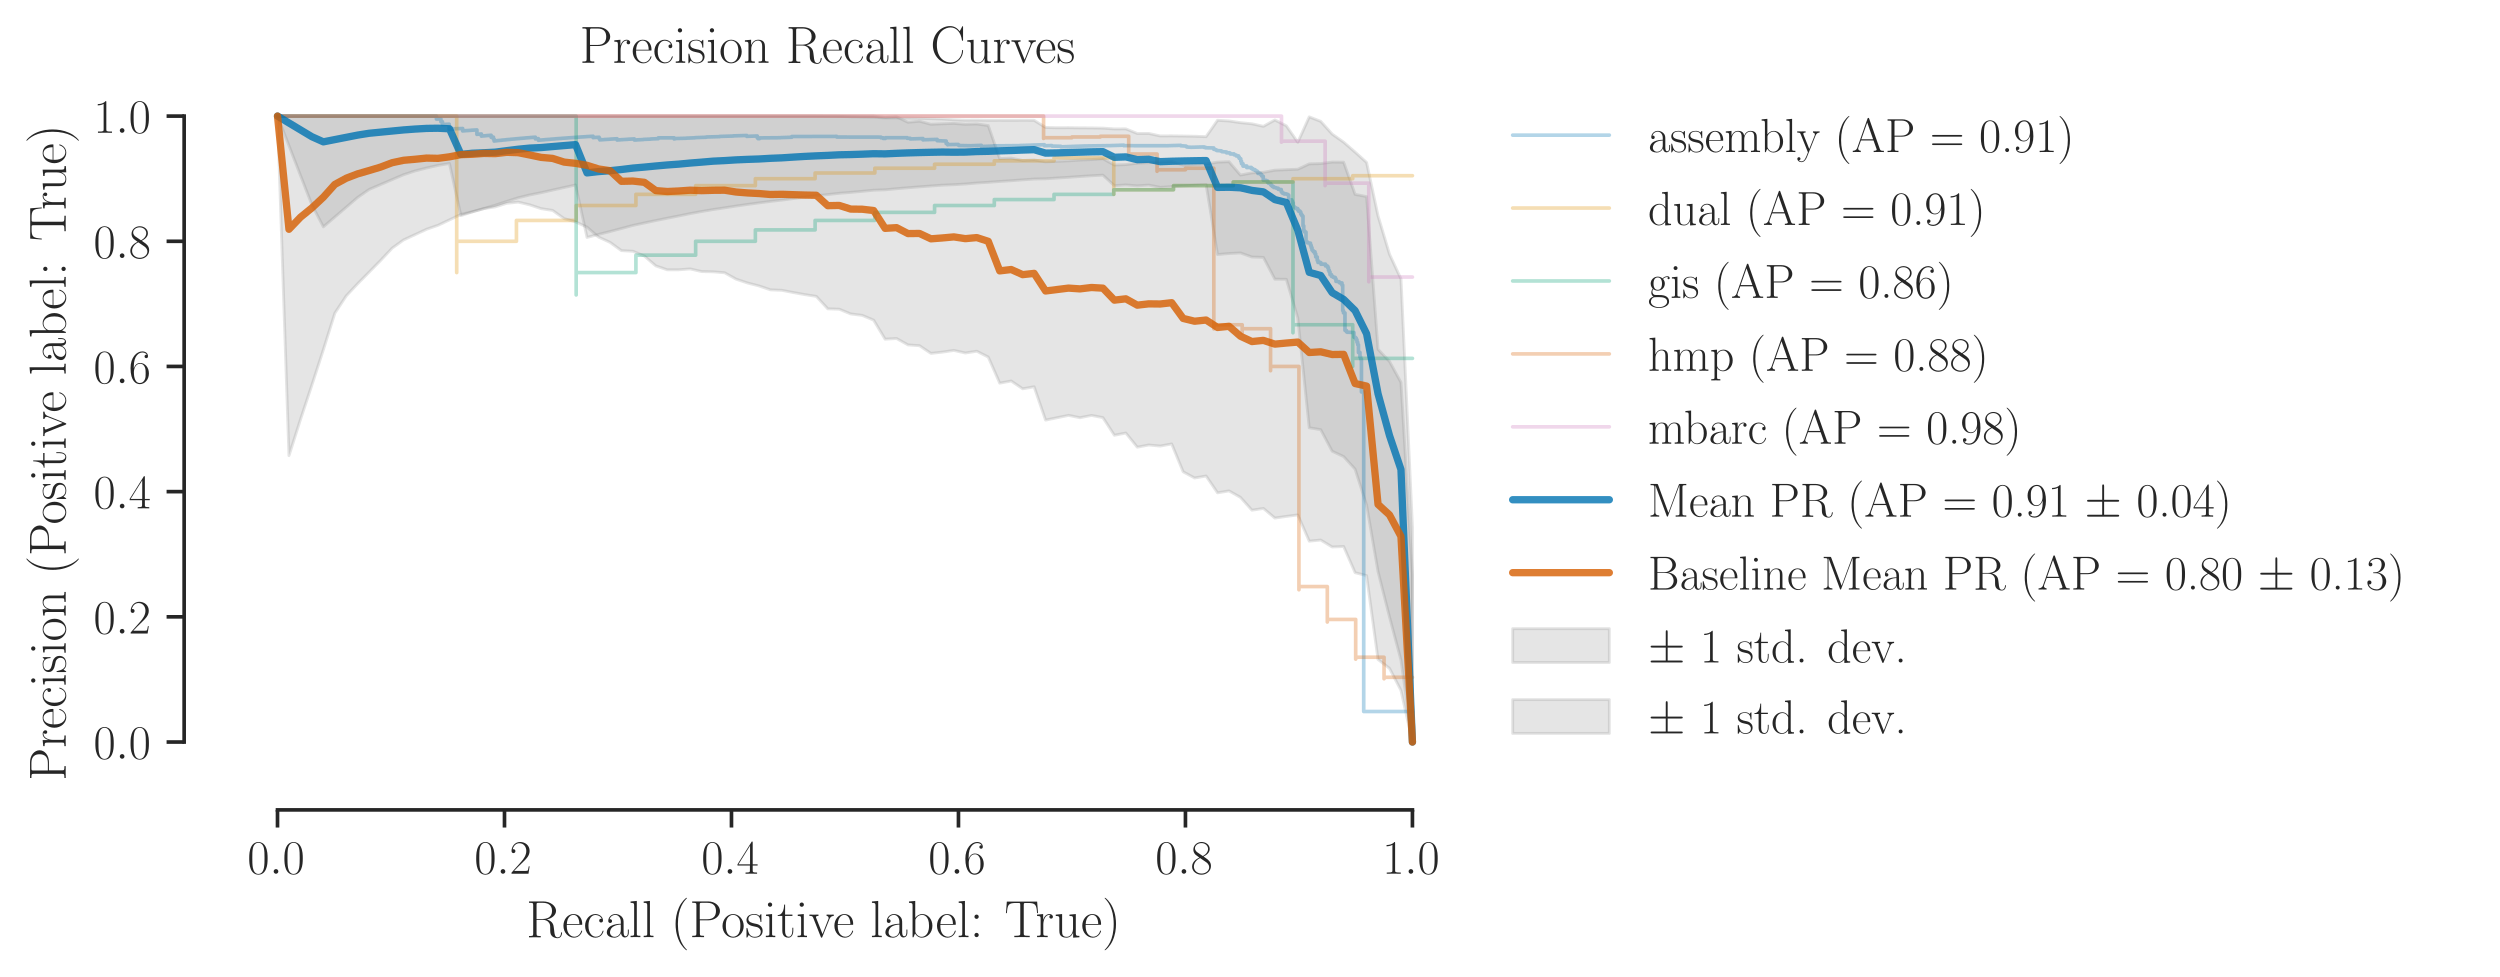 <?xml version="1.0" encoding="utf-8" standalone="no"?>
<!DOCTYPE svg PUBLIC "-//W3C//DTD SVG 1.1//EN"
  "http://www.w3.org/Graphics/SVG/1.1/DTD/svg11.dtd">
<!-- Created with matplotlib (https://matplotlib.org/) -->
<svg height="266.761pt" version="1.1" viewBox="0 0 682.854 266.761" width="682.854pt" xmlns="http://www.w3.org/2000/svg" xmlns:xlink="http://www.w3.org/1999/xlink">
 <defs>
  <style type="text/css">*{stroke-linecap:butt;stroke-linejoin:round;}</style>
 </defs>
 <g id="figure_1">
  <g id="patch_1">
   <path d="M 0 266.761 
L 682.854 266.761 
L 682.854 0 
L 0 0 
z
" style="fill:#ffffff;"/>
  </g>
  <g id="axes_1">
   <g id="patch_2">
    <path d="M 60.3 211.225 
L 401.293 211.225 
L 401.293 23.163 
L 60.3 23.163 
z
" style="fill:#ffffff;"/>
   </g>
   <g id="matplotlib.axis_1">
    <g id="xtick_1">
     <g id="line2d_1">
      <defs>
       <path d="M 0 0 
L 0 4.8 
" id="m48bd89ec85" style="stroke:#262626;"/>
      </defs>
      <g>
       <use style="fill:#262626;stroke:#262626;" x="75.799" xlink:href="#m48bd89ec85" y="221.225"/>
      </g>
     </g>
     <g id="text_1">
      <!-- $\mathdefault{0.0}$ -->
      <g style="fill:#262626;" transform="translate(67.573 238.657)scale(0.132 -0.132)">
       <defs>
        <path d="M 42 31.844 
C 42 37.969 41.906 48.422 37.703 56.453 
C 34 63.484 28.094 66 22.906 66 
C 18.094 66 12 63.781 8.203 56.562 
C 4.203 49.016 3.797 39.672 3.797 31.844 
C 3.797 26.109 3.906 17.375 7 9.734 
C 11.297 -0.609 19 -2 22.906 -2 
C 27.5 -2 34.5 -0.109 38.594 9.438 
C 41.594 16.375 42 24.5 42 31.844 
z
M 22.906 -0.406 
C 16.5 -0.406 12.703 5.125 11.297 12.75 
C 10.203 18.688 10.203 27.328 10.203 32.953 
C 10.203 40.688 10.203 47.109 11.5 53.234 
C 13.406 61.781 19 64.391 22.906 64.391 
C 27 64.391 32.297 61.672 34.203 53.438 
C 35.5 47.719 35.594 40.984 35.594 32.953 
C 35.594 26.422 35.594 18.375 34.406 12.453 
C 32.297 1.5 26.406 -0.406 22.906 -0.406 
z
" id="CMR17-48"/>
        <path d="M 18.406 4.797 
C 18.406 7.688 16 9.688 13.594 9.688 
C 10.703 9.688 8.703 7.297 8.703 4.891 
C 8.703 2 11.094 0 13.5 0 
C 16.406 0 18.406 2.391 18.406 4.797 
z
" id="CMMI12-58"/>
       </defs>
       <use transform="scale(0.996)" xlink:href="#CMR17-48"/>
       <use transform="translate(45.69 0)scale(0.996)" xlink:href="#CMMI12-58"/>
       <use transform="translate(72.788 0)scale(0.996)" xlink:href="#CMR17-48"/>
      </g>
     </g>
    </g>
    <g id="xtick_2">
     <g id="line2d_2">
      <g>
       <use style="fill:#262626;stroke:#262626;" x="137.798" xlink:href="#m48bd89ec85" y="221.225"/>
      </g>
     </g>
     <g id="text_2">
      <!-- $\mathdefault{0.2}$ -->
      <g style="fill:#262626;" transform="translate(129.571 238.657)scale(0.132 -0.132)">
       <defs>
        <path d="M 41.703 15.469 
L 39.906 15.469 
C 38.906 8.391 38.094 7.188 37.703 6.594 
C 37.203 5.797 30 5.797 28.594 5.797 
L 9.406 5.797 
C 13 9.688 20 16.766 28.5 24.938 
C 34.594 30.719 41.703 37.5 41.703 47.391 
C 41.703 59.188 32.297 66 21.797 66 
C 10.797 66 4.094 56.297 4.094 47.297 
C 4.094 43.391 7 42.891 8.203 42.891 
C 9.203 42.891 12.203 43.484 12.203 46.984 
C 12.203 50.094 9.594 51 8.203 51 
C 7.594 51 7 50.891 6.594 50.688 
C 8.5 59.188 14.297 63.391 20.406 63.391 
C 29.094 63.391 34.797 56.5 34.797 47.391 
C 34.797 38.703 29.703 31.219 24 24.734 
L 4.094 2.297 
L 4.094 0 
L 39.297 0 
z
" id="CMR17-50"/>
       </defs>
       <use transform="scale(0.996)" xlink:href="#CMR17-48"/>
       <use transform="translate(45.69 0)scale(0.996)" xlink:href="#CMMI12-58"/>
       <use transform="translate(72.788 0)scale(0.996)" xlink:href="#CMR17-50"/>
      </g>
     </g>
    </g>
    <g id="xtick_3">
     <g id="line2d_3">
      <g>
       <use style="fill:#262626;stroke:#262626;" x="199.797" xlink:href="#m48bd89ec85" y="221.225"/>
      </g>
     </g>
     <g id="text_3">
      <!-- $\mathdefault{0.4}$ -->
      <g style="fill:#262626;" transform="translate(191.57 238.657)scale(0.132 -0.132)">
       <defs>
        <path d="M 33.594 64.797 
C 33.594 66.891 33.5 67 31.703 67 
L 2 19.594 
L 2 17 
L 27.797 17 
L 27.797 7.188 
C 27.797 3.594 27.594 2.594 20.594 2.594 
L 18.703 2.594 
L 18.703 0 
C 21.906 0.188 27.297 0.188 30.703 0.188 
C 34.094 0.188 39.5 0.188 42.703 0 
L 42.703 2.594 
L 40.797 2.594 
C 33.797 2.594 33.594 3.594 33.594 7.188 
L 33.594 17 
L 43.797 17 
L 43.797 19.594 
L 33.594 19.594 
z
M 28.094 58.172 
L 28.094 19.594 
L 4 19.594 
z
" id="CMR17-52"/>
       </defs>
       <use transform="scale(0.996)" xlink:href="#CMR17-48"/>
       <use transform="translate(45.69 0)scale(0.996)" xlink:href="#CMMI12-58"/>
       <use transform="translate(72.788 0)scale(0.996)" xlink:href="#CMR17-52"/>
      </g>
     </g>
    </g>
    <g id="xtick_4">
     <g id="line2d_4">
      <g>
       <use style="fill:#262626;stroke:#262626;" x="261.796" xlink:href="#m48bd89ec85" y="221.225"/>
      </g>
     </g>
     <g id="text_4">
      <!-- $\mathdefault{0.6}$ -->
      <g style="fill:#262626;" transform="translate(253.569 238.657)scale(0.132 -0.132)">
       <defs>
        <path d="M 10.594 34.344 
C 10.594 58 21.797 63.688 28.297 63.688 
C 30.406 63.688 35.5 63.266 37.5 59.094 
C 35.906 59.094 32.906 59.094 32.906 55.594 
C 32.906 52.891 35.094 52 36.5 52 
C 37.406 52 40.094 52.391 40.094 55.797 
C 40.094 62.297 35.094 66 28.203 66 
C 16.297 66 3.797 53.297 3.797 31.422 
C 3.797 4.016 15.094 -2 23.094 -2 
C 32.797 -2 42 6.734 42 20.234 
C 42 32.828 33.906 42 23.703 42 
C 17.594 42 13.094 37.969 10.594 30.922 
z
M 23.094 0.391 
C 10.797 0.391 10.797 18.938 10.797 22.656 
C 10.797 29.906 14.203 40.391 23.5 40.391 
C 25.203 40.391 30.094 40.391 33.406 33.438 
C 35.203 29.516 35.203 25.375 35.203 20.344 
C 35.203 14.906 35.203 10.875 33.094 6.844 
C 30.906 2.703 27.703 0.391 23.094 0.391 
z
" id="CMR17-54"/>
       </defs>
       <use transform="scale(0.996)" xlink:href="#CMR17-48"/>
       <use transform="translate(45.69 0)scale(0.996)" xlink:href="#CMMI12-58"/>
       <use transform="translate(72.788 0)scale(0.996)" xlink:href="#CMR17-54"/>
      </g>
     </g>
    </g>
    <g id="xtick_5">
     <g id="line2d_5">
      <g>
       <use style="fill:#262626;stroke:#262626;" x="323.794" xlink:href="#m48bd89ec85" y="221.225"/>
      </g>
     </g>
     <g id="text_5">
      <!-- $\mathdefault{0.8}$ -->
      <g style="fill:#262626;" transform="translate(315.568 238.657)scale(0.132 -0.132)">
       <defs>
        <path d="M 27.203 35.766 
C 33.5 38.969 39.906 43.797 39.906 51.531 
C 39.906 60.688 31.094 66 23 66 
C 13.906 66 5.906 59.375 5.906 50.234 
C 5.906 47.719 6.5 43.391 10.406 39.578 
C 11.406 38.578 15.594 35.562 18.297 33.656 
C 13.797 31.344 3.297 25.812 3.297 14.766 
C 3.297 4.406 13.094 -2 22.797 -2 
C 33.5 -2 42.5 5.719 42.5 15.969 
C 42.5 25.109 36.406 29.328 32.406 32.047 
z
M 14.094 44.609 
C 13.297 45.109 9.297 48.219 9.297 52.938 
C 9.297 59.078 15.594 63.688 22.797 63.688 
C 30.703 63.688 36.5 58.062 36.5 51.531 
C 36.5 42.188 26.094 36.859 25.594 36.859 
C 25.5 36.859 25.406 36.859 24.594 37.469 
z
M 32.5 24 
C 34 22.906 38.797 19.578 38.797 13.453 
C 38.797 6.016 31.406 0.391 23 0.391 
C 13.906 0.391 7 6.922 7 14.859 
C 7 22.797 13.094 29.438 20 32.547 
z
" id="CMR17-56"/>
       </defs>
       <use transform="scale(0.996)" xlink:href="#CMR17-48"/>
       <use transform="translate(45.69 0)scale(0.996)" xlink:href="#CMMI12-58"/>
       <use transform="translate(72.788 0)scale(0.996)" xlink:href="#CMR17-56"/>
      </g>
     </g>
    </g>
    <g id="xtick_6">
     <g id="line2d_6">
      <g>
       <use style="fill:#262626;stroke:#262626;" x="385.793" xlink:href="#m48bd89ec85" y="221.225"/>
      </g>
     </g>
     <g id="text_6">
      <!-- $\mathdefault{1.0}$ -->
      <g style="fill:#262626;" transform="translate(377.566 238.657)scale(0.132 -0.132)">
       <defs>
        <path d="M 26.594 63.797 
C 26.594 65.891 26.5 66 25.094 66 
C 21.203 61.359 15.297 59.891 9.703 59.688 
C 9.406 59.688 8.906 59.688 8.797 59.5 
C 8.703 59.297 8.703 59.094 8.703 57 
C 11.797 57 17 57.594 21 59.984 
L 21 7.297 
C 21 3.797 20.797 2.594 12.203 2.594 
L 9.203 2.594 
L 9.203 0 
C 14 0.094 19 0.188 23.797 0.188 
C 28.594 0.188 33.594 0.094 38.406 0 
L 38.406 2.594 
L 35.406 2.594 
C 26.797 2.594 26.594 3.688 26.594 7.297 
z
" id="CMR17-49"/>
       </defs>
       <use transform="scale(0.996)" xlink:href="#CMR17-49"/>
       <use transform="translate(45.69 0)scale(0.996)" xlink:href="#CMMI12-58"/>
       <use transform="translate(72.788 0)scale(0.996)" xlink:href="#CMR17-48"/>
      </g>
     </g>
    </g>
    <g id="text_7">
     <!-- Recall (Positive label: True) -->
     <g style="fill:#262626;" transform="translate(143.745 255.974)scale(0.144 -0.144)">
      <defs>
       <path d="M 39.203 33.688 
C 48.703 35.594 56.703 42.016 56.703 50.047 
C 56.703 59.469 46.094 68 32.094 68 
L 5.203 68 
L 5.203 65.391 
C 12.094 65.391 13.203 65.391 13.203 60.875 
L 13.203 6.688 
C 13.203 2.188 12.094 2.188 5.203 2.188 
L 5.203 -0.406 
C 8.094 -0.203 13.297 -0.203 16.406 -0.203 
C 19.5 -0.203 24.703 -0.203 27.594 -0.406 
L 27.594 2.188 
C 20.703 2.188 19.594 2.188 19.594 6.688 
L 19.594 33 
L 31.297 33 
C 37 33 40.203 30.688 41.594 29.391 
C 45.594 25.5 45.594 22.797 45.594 16 
C 45.594 9.297 45.594 5.891 48.594 2.5 
C 52.406 -1.609 57.5 -2 59.703 -2 
C 67.094 -2 68.203 6.297 68.203 8 
C 68.203 8.594 68.203 9.297 67.297 9.297 
C 66.5 9.297 66.406 8.688 66.406 8.297 
C 65.906 1.797 63 -0.406 59.906 -0.406 
C 54.406 -0.406 53.797 5.891 53.203 12 
C 52.906 14.094 52.703 15.594 52.5 17.797 
C 51.906 22.797 51.094 30.094 39.203 33.688 
z
M 31 34.594 
L 19.594 34.594 
L 19.594 61.484 
C 19.594 64.891 19.797 65.391 23.797 65.391 
L 31.094 65.391 
C 39.406 65.391 49.094 62.484 49.094 50.047 
C 49.094 37.094 38.5 34.594 31 34.594 
z
" id="CMR17-82"/>
       <path d="M 38.094 23.484 
C 38.5 23.891 38.5 24.094 38.5 25.094 
C 38.5 35.172 33.094 44 21.703 44 
C 11.094 44 2.703 33.984 2.703 21.781 
C 2.703 8.656 12.203 -1 22.797 -1 
C 34 -1 38.406 9.672 38.406 11.797 
C 38.406 12.5 37.797 12.5 37.594 12.5 
C 36.906 12.5 36.797 12.297 36.406 11.078 
C 34.203 4.219 28.703 0.797 23.5 0.797 
C 19.203 0.797 14.906 3.219 12.203 7.656 
C 9.094 12.797 9.094 18.75 9.094 23.484 
z
M 9.203 25 
C 9.906 39.234 17.594 42.391 21.594 42.391 
C 28.406 42.391 33 36.062 33.094 25 
z
" id="CMR17-101"/>
       <path d="M 34.906 35 
C 33 35 30.203 35 30.203 31.484 
C 30.203 28.688 32.5 27.891 33.797 27.891 
C 34.5 27.891 37.406 28.188 37.406 31.688 
C 37.406 38.688 30.594 44 22.906 44 
C 12.297 44 3.297 34.391 3.297 21.547 
C 3.297 8.141 12.703 -1 22.906 -1 
C 35.297 -1 38.406 10.562 38.406 11.672 
C 38.406 12.078 38.297 12.375 37.594 12.375 
C 36.906 12.375 36.797 12.281 36.406 10.969 
C 33.797 2.812 28.094 0.797 23.797 0.797 
C 17.406 0.797 9.703 6.734 9.703 21.641 
C 9.703 36.844 17.094 42.188 23 42.188 
C 26.906 42.188 32.703 40.344 34.906 35 
z
" id="CMR17-99"/>
       <path d="M 36 25.875 
C 36 32 36 35.547 31.797 39.594 
C 28.094 42.984 23.797 44 20.406 44 
C 12.5 44 6.797 37.625 6.797 30.891 
C 6.797 27.188 9.797 27 10.406 27 
C 11.703 27 14 27.797 14 30.594 
C 14 33.094 12.094 34.188 10.406 34.188 
C 10 34.188 9.5 34.094 9.203 34 
C 11.297 40.531 16.703 42.391 20.203 42.391 
C 25.203 42.391 30.703 37.828 30.703 29.297 
L 30.703 25.5 
C 24.797 25.297 17.703 24.5 12.094 21.453 
C 5.797 17.922 4 12.844 4 9 
C 4 1.203 13 -1 18.297 -1 
C 23.797 -1 28.906 2.109 31.094 7.891 
C 31.297 3.422 34.094 -0.609 38.5 -0.609 
C 40.594 -0.609 45.906 0.797 45.906 8.797 
L 45.906 14.469 
L 44.094 14.469 
L 44.094 8.703 
C 44.094 2.516 41.406 1.703 40.094 1.703 
C 36 1.703 36 6.969 36 11.438 
z
M 30.703 13.859 
C 30.703 5.047 24.5 0.594 19 0.594 
C 14 0.594 10.094 4.344 10.094 9 
C 10.094 12.047 11.406 17.406 17.203 20.656 
C 22 23.391 27.5 23.797 30.703 24 
z
" id="CMR17-97"/>
       <path d="M 15.297 69 
L 3.406 67.891 
L 3.406 65.297 
C 9.297 65.297 10.203 64.703 10.203 59.922 
L 10.203 6.859 
C 10.203 3.094 9.797 2.594 3.406 2.594 
L 3.406 0 
C 5.797 0.188 10.203 0.188 12.703 0.188 
C 15.297 0.188 19.703 0.188 22.094 0 
L 22.094 2.594 
C 15.703 2.594 15.297 2.984 15.297 6.859 
z
" id="CMR17-108"/>
       <path d="M 30.594 -24.406 
C 30.594 -24.312 30.594 -24.109 30.297 -23.812 
C 25.703 -19.109 13.406 -6.297 13.406 24.938 
C 13.406 56.172 25.5 68.875 30.406 73.891 
C 30.406 73.984 30.594 74.188 30.594 74.484 
C 30.594 74.797 30.297 75 29.906 75 
C 28.797 75 20.297 67.578 15.406 56.562 
C 10.406 45.453 9 34.656 9 25.047 
C 9 17.828 9.703 5.625 15.703 -7.297 
C 20.5 -17.703 28.703 -25 29.906 -25 
C 30.406 -25 30.594 -24.812 30.594 -24.406 
z
" id="CMR17-40"/>
       <path d="M 19.797 32 
L 35.797 32 
C 48.703 32 58.094 40.359 58.094 49.797 
C 58.094 59.234 48.906 68 35.797 68 
L 5.203 68 
L 5.203 65.391 
C 12.094 65.391 13.203 65.391 13.203 60.922 
L 13.203 7.078 
C 13.203 2.594 12.094 2.594 5.203 2.594 
L 5.203 0 
C 8.094 0.188 13.406 0.188 16.5 0.188 
C 19.594 0.188 24.906 0.188 27.797 0 
L 27.797 2.594 
C 20.906 2.594 19.797 2.594 19.797 7.078 
z
M 19.594 34.094 
L 19.594 61.516 
C 19.594 64.891 19.797 65.391 23.797 65.391 
L 33.906 65.391 
C 46.797 65.391 50.5 58.047 50.5 49.797 
C 50.5 40.75 46.094 34.094 33.906 34.094 
z
" id="CMR17-80"/>
       <path d="M 43.094 21.188 
C 43.094 34 33.797 44 22.906 44 
C 12 44 2.703 34 2.703 21.188 
C 2.703 8.594 12 -1 22.906 -1 
C 33.797 -1 43.094 8.594 43.094 21.188 
z
M 22.906 0.797 
C 18.203 0.797 14.203 3.594 11.906 7.5 
C 9.406 12 9.094 17.594 9.094 22 
C 9.094 26.188 9.297 31.391 11.906 35.891 
C 13.906 39.188 17.797 42.391 22.906 42.391 
C 27.406 42.391 31.203 39.891 33.594 36.391 
C 36.703 31.688 36.703 25.094 36.703 22 
C 36.703 18.094 36.5 12.094 33.797 7.297 
C 31 2.688 26.703 0.797 22.906 0.797 
z
" id="CMR17-111"/>
       <path d="M 30.906 42 
C 30.906 43.797 30.797 43.891 30.203 43.891 
C 29.797 43.891 29.703 43.797 28.5 42.297 
C 28.203 41.891 27.297 40.891 27 40.5 
C 23.797 43.891 19.297 44 17.594 44 
C 6.5 44 2.5 38.188 2.5 32.391 
C 2.5 23.391 12.703 21.297 15.594 20.688 
C 21.906 19.391 24.094 19 26.203 17.188 
C 27.5 16 29.703 13.797 29.703 10.188 
C 29.703 6 27.297 0.594 18.094 0.594 
C 9.406 0.594 6.297 7.188 4.5 16 
C 4.203 17.391 4.203 17.5 3.406 17.5 
C 2.594 17.5 2.5 17.391 2.5 15.391 
L 2.5 1 
C 2.5 -0.812 2.594 -0.906 3.203 -0.906 
C 3.703 -0.906 3.797 -0.812 4.297 0 
C 4.906 0.891 6.406 3.297 7 4.297 
C 9 1.594 12.5 -1 18.094 -1 
C 28 -1 33.297 4.391 33.297 12.188 
C 33.297 17.297 30.594 20 29.297 21.188 
C 26.297 24.297 22.797 25 18.594 25.797 
C 13.094 27 6.094 28.391 6.094 34.5 
C 6.094 37.094 7.5 42.594 17.594 42.594 
C 28.297 42.594 28.906 32.594 29.094 29.391 
C 29.203 28.891 29.703 28.797 30 28.797 
C 30.906 28.797 30.906 29.094 30.906 30.797 
z
" id="CMR17-115"/>
       <path d="M 15.5 61.891 
C 15.5 64.094 13.703 66 11.406 66 
C 9.203 66 7.297 64.188 7.297 61.891 
C 7.297 59.688 9.094 57.797 11.406 57.797 
C 13.594 57.797 15.5 59.594 15.5 61.891 
z
M 3.797 42.891 
L 3.797 40.297 
C 9.406 40.297 10.203 39.688 10.203 34.859 
L 10.203 6.922 
C 10.203 3.094 9.797 2.594 3.406 2.594 
L 3.406 0 
C 5.797 0.188 10.094 0.188 12.594 0.188 
C 15 0.188 19.094 0.188 21.406 0 
L 21.406 2.594 
C 15.5 2.594 15.297 3.203 15.297 6.812 
L 15.297 44 
z
" id="CMR17-105"/>
       <path d="M 15.094 40.391 
L 29.094 40.391 
L 29.094 43 
L 15.094 43 
L 15.094 62 
L 13.297 62 
C 13.094 51.438 9.594 42.188 1.094 41.984 
L 1.094 40.391 
L 9.797 40.391 
L 9.797 12.156 
C 9.797 10.234 9.797 -1 21.406 -1 
C 27.297 -1 30.703 4.812 30.703 12.25 
L 30.703 17.984 
L 28.906 17.984 
L 28.906 12.344 
C 28.906 5.422 26.203 0.797 22 0.797 
C 19.094 0.797 15.094 2.797 15.094 11.953 
z
" id="CMR17-116"/>
       <path d="M 39.094 33.953 
C 40 36.172 41.594 40.188 47.406 40.391 
L 47.406 43 
C 45.5 42.891 43 42.797 41.094 42.797 
C 39 42.797 35.703 42.797 33.703 43 
L 33.703 40.391 
C 36.203 40.188 37.594 38.984 37.594 36.375 
C 37.594 35.469 37.594 35.266 37 33.859 
L 26 5.922 
L 14.094 36.062 
C 13.5 37.375 13.5 37.578 13.5 37.984 
C 13.5 40.391 16.797 40.391 18.297 40.391 
L 18.297 43 
C 15.906 42.797 11.5 42.797 9 42.797 
C 6.297 42.797 3.203 42.797 1 43 
L 1 40.391 
C 4.797 40.391 6.906 40.391 8.094 37.281 
L 22.594 0.688 
C 23.203 -0.812 23.297 -1 24.203 -1 
C 25.094 -1 25.203 -0.812 25.797 0.688 
z
" id="CMR17-118"/>
       <path d="M 15 69 
L 3.094 67.891 
L 3.094 65.297 
C 9 65.297 9.906 64.703 9.906 60.047 
L 9.906 -0.203 
L 11.703 -0.203 
L 14.594 6.953 
C 17.5 2.203 21.797 -1 27.594 -1 
C 37.594 -1 47.703 7.859 47.703 21.594 
C 47.703 34.516 38.703 44 28.594 44 
C 22.406 44 18 40.672 15 36.734 
z
M 15.203 31.594 
C 15.203 33.406 15.203 33.703 16.594 35.828 
C 20.5 41.891 26.094 42.391 28 42.391 
C 31 42.391 41.297 40.781 41.297 21.688 
C 41.297 1.703 29.5 0.594 27.094 0.594 
C 24 0.594 19.5 1.797 16.297 7.656 
C 15.203 9.578 15.203 9.781 15.203 11.594 
z
" id="CMR17-98"/>
       <path d="M 16.594 38.891 
C 16.594 41.391 14.594 43 12.5 43 
C 10.5 43 8.406 41.391 8.406 38.891 
C 8.406 36.391 10.406 34.797 12.5 34.797 
C 14.5 34.797 16.594 36.391 16.594 38.891 
z
M 16.594 4.094 
C 16.594 6.594 14.594 8.188 12.5 8.188 
C 10.5 8.188 8.406 6.594 8.406 4.094 
C 8.406 1.594 10.406 0 12.5 0 
C 14.5 0 16.594 1.594 16.594 4.094 
z
" id="CMR17-58"/>
       <path d="M 62.203 67.688 
L 4.5 67.688 
L 2.797 45.688 
L 4.594 45.688 
C 5.906 62.203 7.297 65.094 22.703 65.094 
C 24.5 65.094 27.406 65.094 28.203 64.984 
C 30.094 64.688 30.094 63.5 30.094 61.203 
L 30.094 7.266 
C 30.094 3.688 29.797 2.594 21.5 2.594 
L 18.703 2.594 
L 18.703 0 
C 23.5 0.094 28.5 0.188 33.406 0.188 
C 38.297 0.188 43.297 0.094 48.094 0 
L 48.094 2.594 
L 45.297 2.594 
C 37 2.594 36.703 3.688 36.703 7.266 
L 36.703 61.203 
C 36.703 63.391 36.703 64.594 38.5 64.984 
C 39.297 65.094 42.203 65.094 44 65.094 
C 59.297 65.094 60.797 62.203 62.094 45.688 
L 63.906 45.688 
z
" id="CMR17-84"/>
       <path d="M 15 23.703 
C 15 33.344 19.094 42.391 26.594 42.391 
C 27.297 42.391 28 42.297 28.703 41.984 
C 28.703 41.984 26.5 41.281 26.5 38.672 
C 26.5 36.266 28.406 35.266 29.906 35.266 
C 31.094 35.266 33.297 35.969 33.297 38.781 
C 33.297 41.984 30.094 44 26.703 44 
C 19.094 44 15.797 36.562 14.797 33.047 
L 14.703 33.047 
L 14.703 44 
L 3.094 42.891 
L 3.094 40.281 
C 9 40.281 9.906 39.688 9.906 34.859 
L 9.906 6.922 
C 9.906 3.094 9.5 2.594 3.094 2.594 
L 3.094 0 
C 5.5 0.188 10.094 0.188 12.703 0.188 
C 15.594 0.188 20.703 0.188 23.406 0 
L 23.406 2.594 
C 16.203 2.594 15 2.594 15 7.109 
z
" id="CMR17-114"/>
       <path d="M 29.406 42.891 
L 29.406 40.297 
C 35.297 40.297 36.203 39.688 36.203 34.828 
L 36.203 16.453 
C 36.203 7.969 31.703 0.594 24.297 0.594 
C 16.094 0.594 15.406 5.547 15.406 10.797 
L 15.406 44 
L 3.297 42.891 
L 3.297 40.297 
C 7.297 40.297 10 40.297 10.094 36.25 
L 10.094 16.859 
C 10.094 10.094 10.094 5.75 12.703 2.922 
C 14 1.609 16.5 -1 23.703 -1 
C 32.203 -1 35.5 6.25 36.297 8.375 
L 36.406 8.375 
L 36.406 -1 
L 48.297 -0.203 
L 48.297 2.406 
C 42.406 2.406 41.5 3.016 41.5 7.859 
L 41.5 44 
z
" id="CMR17-117"/>
       <path d="M 26.297 24.938 
C 26.297 32.141 25.594 44.359 19.594 57.266 
C 14.797 67.688 6.594 75 5.406 75 
C 5.094 75 4.703 74.891 4.703 74.391 
C 4.703 74.188 4.797 74.094 4.906 73.891 
C 9.703 68.875 21.906 56.172 21.906 25.047 
C 21.906 -6.188 9.797 -18.906 4.906 -23.906 
C 4.797 -24.109 4.703 -24.203 4.703 -24.406 
C 4.703 -24.906 5.094 -25 5.406 -25 
C 6.5 -25 15 -17.609 19.906 -6.594 
C 24.906 4.516 26.297 15.328 26.297 24.938 
z
" id="CMR17-41"/>
      </defs>
      <use transform="scale(0.996)" xlink:href="#CMR17-82"/>
      <use transform="translate(67.791 0)scale(0.996)" xlink:href="#CMR17-101"/>
      <use transform="translate(108.277 0)scale(0.996)" xlink:href="#CMR17-99"/>
      <use transform="translate(148.762 0)scale(0.996)" xlink:href="#CMR17-97"/>
      <use transform="translate(194.453 0)scale(0.996)" xlink:href="#CMR17-108"/>
      <use transform="translate(219.324 0)scale(0.996)" xlink:href="#CMR17-108"/>
      <use transform="translate(274.271 0)scale(0.996)" xlink:href="#CMR17-40"/>
      <use transform="translate(309.552 0)scale(0.996)" xlink:href="#CMR17-80"/>
      <use transform="translate(369.536 0)scale(0.996)" xlink:href="#CMR17-111"/>
      <use transform="translate(415.226 0)scale(0.996)" xlink:href="#CMR17-115"/>
      <use transform="translate(451.027 0)scale(0.996)" xlink:href="#CMR17-105"/>
      <use transform="translate(475.898 0)scale(0.996)" xlink:href="#CMR17-116"/>
      <use transform="translate(511.179 0)scale(0.996)" xlink:href="#CMR17-105"/>
      <use transform="translate(536.05 0)scale(0.996)" xlink:href="#CMR17-118"/>
      <use transform="translate(581.741 0)scale(0.996)" xlink:href="#CMR17-101"/>
      <use transform="translate(652.302 0)scale(0.996)" xlink:href="#CMR17-108"/>
      <use transform="translate(677.173 0)scale(0.996)" xlink:href="#CMR17-97"/>
      <use transform="translate(722.864 0)scale(0.996)" xlink:href="#CMR17-98"/>
      <use transform="translate(776.362 0)scale(0.996)" xlink:href="#CMR17-101"/>
      <use transform="translate(816.847 0)scale(0.996)" xlink:href="#CMR17-108"/>
      <use transform="translate(841.718 0)scale(0.996)" xlink:href="#CMR17-58"/>
      <use transform="translate(907.075 0)scale(0.996)" xlink:href="#CMR17-84"/>
      <use transform="translate(965.778 0)scale(0.996)" xlink:href="#CMR17-114"/>
      <use transform="translate(1001.059 0)scale(0.996)" xlink:href="#CMR17-117"/>
      <use transform="translate(1051.954 0)scale(0.996)" xlink:href="#CMR17-101"/>
      <use transform="translate(1092.44 0)scale(0.996)" xlink:href="#CMR17-41"/>
     </g>
    </g>
   </g>
   <g id="matplotlib.axis_2">
    <g id="ytick_1">
     <g id="line2d_7">
      <defs>
       <path d="M 0 0 
L -4.8 0 
" id="m0c2aa60c0d" style="stroke:#262626;"/>
      </defs>
      <g>
       <use style="fill:#262626;stroke:#262626;" x="50.3" xlink:href="#m0c2aa60c0d" y="202.677"/>
      </g>
     </g>
     <g id="text_8">
      <!-- $\mathdefault{0.0}$ -->
      <g style="fill:#262626;" transform="translate(25.546 207.243)scale(0.132 -0.132)">
       <use transform="scale(0.996)" xlink:href="#CMR17-48"/>
       <use transform="translate(45.69 0)scale(0.996)" xlink:href="#CMMI12-58"/>
       <use transform="translate(72.788 0)scale(0.996)" xlink:href="#CMR17-48"/>
      </g>
     </g>
    </g>
    <g id="ytick_2">
     <g id="line2d_8">
      <g>
       <use style="fill:#262626;stroke:#262626;" x="50.3" xlink:href="#m0c2aa60c0d" y="168.483"/>
      </g>
     </g>
     <g id="text_9">
      <!-- $\mathdefault{0.2}$ -->
      <g style="fill:#262626;" transform="translate(25.546 173.05)scale(0.132 -0.132)">
       <use transform="scale(0.996)" xlink:href="#CMR17-48"/>
       <use transform="translate(45.69 0)scale(0.996)" xlink:href="#CMMI12-58"/>
       <use transform="translate(72.788 0)scale(0.996)" xlink:href="#CMR17-50"/>
      </g>
     </g>
    </g>
    <g id="ytick_3">
     <g id="line2d_9">
      <g>
       <use style="fill:#262626;stroke:#262626;" x="50.3" xlink:href="#m0c2aa60c0d" y="134.29"/>
      </g>
     </g>
     <g id="text_10">
      <!-- $\mathdefault{0.4}$ -->
      <g style="fill:#262626;" transform="translate(25.546 138.857)scale(0.132 -0.132)">
       <use transform="scale(0.996)" xlink:href="#CMR17-48"/>
       <use transform="translate(45.69 0)scale(0.996)" xlink:href="#CMMI12-58"/>
       <use transform="translate(72.788 0)scale(0.996)" xlink:href="#CMR17-52"/>
      </g>
     </g>
    </g>
    <g id="ytick_4">
     <g id="line2d_10">
      <g>
       <use style="fill:#262626;stroke:#262626;" x="50.3" xlink:href="#m0c2aa60c0d" y="100.097"/>
      </g>
     </g>
     <g id="text_11">
      <!-- $\mathdefault{0.6}$ -->
      <g style="fill:#262626;" transform="translate(25.546 104.663)scale(0.132 -0.132)">
       <use transform="scale(0.996)" xlink:href="#CMR17-48"/>
       <use transform="translate(45.69 0)scale(0.996)" xlink:href="#CMMI12-58"/>
       <use transform="translate(72.788 0)scale(0.996)" xlink:href="#CMR17-54"/>
      </g>
     </g>
    </g>
    <g id="ytick_5">
     <g id="line2d_11">
      <g>
       <use style="fill:#262626;stroke:#262626;" x="50.3" xlink:href="#m0c2aa60c0d" y="65.904"/>
      </g>
     </g>
     <g id="text_12">
      <!-- $\mathdefault{0.8}$ -->
      <g style="fill:#262626;" transform="translate(25.546 70.47)scale(0.132 -0.132)">
       <use transform="scale(0.996)" xlink:href="#CMR17-48"/>
       <use transform="translate(45.69 0)scale(0.996)" xlink:href="#CMMI12-58"/>
       <use transform="translate(72.788 0)scale(0.996)" xlink:href="#CMR17-56"/>
      </g>
     </g>
    </g>
    <g id="ytick_6">
     <g id="line2d_12">
      <g>
       <use style="fill:#262626;stroke:#262626;" x="50.3" xlink:href="#m0c2aa60c0d" y="31.711"/>
      </g>
     </g>
     <g id="text_13">
      <!-- $\mathdefault{1.0}$ -->
      <g style="fill:#262626;" transform="translate(25.546 36.277)scale(0.132 -0.132)">
       <use transform="scale(0.996)" xlink:href="#CMR17-49"/>
       <use transform="translate(45.69 0)scale(0.996)" xlink:href="#CMMI12-58"/>
       <use transform="translate(72.788 0)scale(0.996)" xlink:href="#CMR17-48"/>
      </g>
     </g>
    </g>
    <g id="text_14">
     <!-- Precision (Positive label: True) -->
     <g style="fill:#262626;" transform="translate(17.96 213.258)rotate(-90)scale(0.144 -0.144)">
      <defs>
       <path d="M 41.5 30.531 
C 41.5 35.656 40.5 44 28.703 44 
C 20.797 44 16.703 37.875 15.203 33.844 
L 15.094 33.844 
L 15.094 44 
L 3.297 42.891 
L 3.297 40.281 
C 9.203 40.281 10.094 39.688 10.094 34.859 
L 10.094 6.922 
C 10.094 3.094 9.703 2.594 3.297 2.594 
L 3.297 0 
C 5.703 0.188 10.094 0.188 12.703 0.188 
C 15.297 0.188 19.797 0.188 22.203 0 
L 22.203 2.594 
C 15.797 2.594 15.406 3 15.406 6.922 
L 15.406 26.219 
C 15.406 35.453 21 42.391 28 42.391 
C 35.406 42.391 36.203 35.766 36.203 30.938 
L 36.203 6.922 
C 36.203 3.094 35.797 2.594 29.406 2.594 
L 29.406 0 
C 31.797 0.188 36.203 0.188 38.797 0.188 
C 41.406 0.188 45.906 0.188 48.297 0 
L 48.297 2.594 
C 41.906 2.594 41.5 3 41.5 6.922 
z
" id="CMR17-110"/>
      </defs>
      <use transform="scale(0.996)" xlink:href="#CMR17-80"/>
      <use transform="translate(62.586 0)scale(0.996)" xlink:href="#CMR17-114"/>
      <use transform="translate(97.867 0)scale(0.996)" xlink:href="#CMR17-101"/>
      <use transform="translate(138.353 0)scale(0.996)" xlink:href="#CMR17-99"/>
      <use transform="translate(178.838 0)scale(0.996)" xlink:href="#CMR17-105"/>
      <use transform="translate(203.709 0)scale(0.996)" xlink:href="#CMR17-115"/>
      <use transform="translate(239.511 0)scale(0.996)" xlink:href="#CMR17-105"/>
      <use transform="translate(264.382 0)scale(0.996)" xlink:href="#CMR17-111"/>
      <use transform="translate(310.072 0)scale(0.996)" xlink:href="#CMR17-110"/>
      <use transform="translate(391.044 0)scale(0.996)" xlink:href="#CMR17-40"/>
      <use transform="translate(426.324 0)scale(0.996)" xlink:href="#CMR17-80"/>
      <use transform="translate(486.308 0)scale(0.996)" xlink:href="#CMR17-111"/>
      <use transform="translate(531.999 0)scale(0.996)" xlink:href="#CMR17-115"/>
      <use transform="translate(567.8 0)scale(0.996)" xlink:href="#CMR17-105"/>
      <use transform="translate(592.671 0)scale(0.996)" xlink:href="#CMR17-116"/>
      <use transform="translate(627.952 0)scale(0.996)" xlink:href="#CMR17-105"/>
      <use transform="translate(652.823 0)scale(0.996)" xlink:href="#CMR17-118"/>
      <use transform="translate(698.513 0)scale(0.996)" xlink:href="#CMR17-101"/>
      <use transform="translate(769.075 0)scale(0.996)" xlink:href="#CMR17-108"/>
      <use transform="translate(793.946 0)scale(0.996)" xlink:href="#CMR17-97"/>
      <use transform="translate(839.637 0)scale(0.996)" xlink:href="#CMR17-98"/>
      <use transform="translate(893.134 0)scale(0.996)" xlink:href="#CMR17-101"/>
      <use transform="translate(933.62 0)scale(0.996)" xlink:href="#CMR17-108"/>
      <use transform="translate(958.491 0)scale(0.996)" xlink:href="#CMR17-58"/>
      <use transform="translate(1023.848 0)scale(0.996)" xlink:href="#CMR17-84"/>
      <use transform="translate(1082.55 0)scale(0.996)" xlink:href="#CMR17-114"/>
      <use transform="translate(1117.831 0)scale(0.996)" xlink:href="#CMR17-117"/>
      <use transform="translate(1168.727 0)scale(0.996)" xlink:href="#CMR17-101"/>
      <use transform="translate(1209.212 0)scale(0.996)" xlink:href="#CMR17-41"/>
     </g>
    </g>
   </g>
   <g id="PolyCollection_1">
    <defs>
     <path d="M 75.799 -235.05 
L 75.799 -235.05 
L 78.93 -226.969 
L 82.062 -218.888 
L 85.193 -210.807 
L 88.324 -204.797 
L 91.455 -207.484 
L 94.587 -210.17 
L 97.718 -212.857 
L 100.849 -215.026 
L 103.981 -216.366 
L 107.112 -217.706 
L 110.243 -219.047 
L 113.374 -220.076 
L 116.506 -220.878 
L 119.637 -221.584 
L 122.768 -222.108 
L 125.899 -207.867 
L 129.031 -208.905 
L 132.162 -209.815 
L 135.293 -210.721 
L 138.424 -211.758 
L 141.556 -212.746 
L 144.687 -213.509 
L 147.818 -214.136 
L 150.949 -214.844 
L 154.081 -215.541 
L 157.212 -216.236 
L 160.343 -201.909 
L 163.474 -202.739 
L 166.606 -203.523 
L 169.737 -204.345 
L 172.868 -205.187 
L 175.999 -205.864 
L 179.131 -206.521 
L 182.262 -207.167 
L 185.393 -207.779 
L 188.524 -208.424 
L 191.656 -208.993 
L 194.787 -209.525 
L 197.918 -209.991 
L 201.049 -210.477 
L 204.181 -210.926 
L 207.312 -211.346 
L 210.443 -211.751 
L 213.574 -212.11 
L 216.706 -212.527 
L 219.837 -212.938 
L 222.968 -213.307 
L 226.099 -213.618 
L 229.231 -213.967 
L 232.362 -214.217 
L 235.493 -214.5 
L 238.624 -214.811 
L 241.756 -214.921 
L 244.887 -215.215 
L 248.018 -215.478 
L 251.149 -215.725 
L 254.281 -215.961 
L 257.412 -216.187 
L 260.543 -216.315 
L 263.674 -216.504 
L 266.806 -216.776 
L 269.937 -216.965 
L 273.068 -217.203 
L 276.199 -217.403 
L 279.331 -217.641 
L 282.462 -217.861 
L 285.593 -217.931 
L 288.724 -218.135 
L 291.856 -218.328 
L 294.987 -218.552 
L 298.118 -218.753 
L 301.249 -218.92 
L 304.381 -216.046 
L 307.512 -216.251 
L 310.643 -216.005 
L 313.774 -216.207 
L 316.906 -215.578 
L 320.037 -215.791 
L 323.168 -215.984 
L 326.299 -216.172 
L 329.431 -216.382 
L 332.562 -197.239 
L 335.693 -197.514 
L 338.824 -197.676 
L 341.956 -196.557 
L 345.087 -196.458 
L 348.218 -190.497 
L 351.349 -190.483 
L 354.481 -179.907 
L 357.612 -149.922 
L 360.743 -149.4 
L 363.874 -143.509 
L 367.006 -142.049 
L 370.137 -138.609 
L 373.268 -128.83 
L 376.399 -110.644 
L 379.531 -98.268 
L 382.662 -86.476 
L 385.793 -64.084 
L 385.793 -122.85 
L 385.793 -122.85 
L 382.662 -190.567 
L 379.531 -197.318 
L 376.399 -207.794 
L 373.268 -222.387 
L 370.137 -225.21 
L 367.006 -227.925 
L 363.874 -230.132 
L 360.743 -233.615 
L 357.612 -234.83 
L 354.481 -227.888 
L 351.349 -232.398 
L 348.218 -233.991 
L 345.087 -232.25 
L 341.956 -232.947 
L 338.824 -233.255 
L 335.693 -233.718 
L 332.562 -233.905 
L 329.431 -229.431 
L 326.299 -229.541 
L 323.168 -229.604 
L 320.037 -229.646 
L 316.906 -229.628 
L 313.774 -230.311 
L 310.643 -230.294 
L 307.512 -231.56 
L 304.381 -231.544 
L 301.249 -231.764 
L 298.118 -231.818 
L 294.987 -231.838 
L 291.856 -231.883 
L 288.724 -231.865 
L 285.593 -231.946 
L 282.462 -233.893 
L 279.331 -233.909 
L 276.199 -233.888 
L 273.068 -233.904 
L 269.937 -233.89 
L 266.806 -233.95 
L 263.674 -233.928 
L 260.543 -234.051 
L 257.412 -234.263 
L 254.281 -234.367 
L 251.149 -234.454 
L 248.018 -234.521 
L 244.887 -234.55 
L 241.756 -234.543 
L 238.624 -234.741 
L 235.493 -234.797 
L 232.362 -234.87 
L 229.231 -234.99 
L 226.099 -235.019 
L 222.968 -235.05 
L 219.837 -235.05 
L 216.706 -235.05 
L 213.574 -235.05 
L 210.443 -235.05 
L 207.312 -235.05 
L 204.181 -235.05 
L 201.049 -235.05 
L 197.918 -235.05 
L 194.787 -235.05 
L 191.656 -235.05 
L 188.524 -235.05 
L 185.393 -235.05 
L 182.262 -235.05 
L 179.131 -235.05 
L 175.999 -235.05 
L 172.868 -235.05 
L 169.737 -235.05 
L 166.606 -235.05 
L 163.474 -235.05 
L 160.343 -235.05 
L 157.212 -235.05 
L 154.081 -235.05 
L 150.949 -235.05 
L 147.818 -235.05 
L 144.687 -235.05 
L 141.556 -235.05 
L 138.424 -235.05 
L 135.293 -235.05 
L 132.162 -235.05 
L 129.031 -235.05 
L 125.899 -235.05 
L 122.768 -235.05 
L 119.637 -235.05 
L 116.506 -235.05 
L 113.374 -235.05 
L 110.243 -235.05 
L 107.112 -235.05 
L 103.981 -235.05 
L 100.849 -235.05 
L 97.718 -235.05 
L 94.587 -235.05 
L 91.455 -235.05 
L 88.324 -235.05 
L 85.193 -235.05 
L 82.062 -235.05 
L 78.93 -235.05 
L 75.799 -235.05 
z
" id="m2009a52944" style="stroke:#808080;stroke-opacity:0.2;stroke-width:0.8;"/>
    </defs>
    <g clip-path="url(#pd79a46ca21)">
     <use style="fill:#808080;fill-opacity:0.2;stroke:#808080;stroke-opacity:0.2;stroke-width:0.8;" x="0" xlink:href="#m2009a52944" y="266.761"/>
    </g>
   </g>
   <g id="PolyCollection_2">
    <defs>
     <path d="M 75.799 -235.05 
L 75.799 -235.05 
L 78.93 -142.314 
L 82.062 -152.157 
L 85.193 -161.615 
L 88.324 -171.25 
L 91.455 -181.211 
L 94.587 -185.955 
L 97.718 -189.293 
L 100.849 -192.458 
L 103.981 -195.642 
L 107.112 -198.978 
L 110.243 -201.229 
L 113.374 -202.674 
L 116.506 -204.134 
L 119.637 -205.221 
L 122.768 -206.704 
L 125.899 -208.204 
L 129.031 -208.926 
L 132.162 -209.775 
L 135.293 -210.261 
L 138.424 -211.24 
L 141.556 -211.553 
L 144.687 -210.813 
L 147.818 -209.768 
L 150.949 -209.286 
L 154.081 -207.064 
L 157.212 -206.16 
L 160.343 -204.719 
L 163.474 -202.008 
L 166.606 -200.571 
L 169.737 -198.305 
L 172.868 -198.132 
L 175.999 -196.835 
L 179.131 -194.135 
L 182.262 -193.066 
L 185.393 -193.075 
L 188.524 -193.307 
L 191.656 -192.586 
L 194.787 -192.52 
L 197.918 -192.263 
L 201.049 -190.518 
L 204.181 -189.465 
L 207.312 -188.663 
L 210.443 -187.598 
L 213.574 -187.465 
L 216.706 -186.857 
L 219.837 -186.292 
L 222.968 -185.81 
L 226.099 -182.409 
L 229.231 -182.305 
L 232.362 -181.017 
L 235.493 -180.623 
L 238.624 -179.323 
L 241.756 -174.122 
L 244.887 -174.305 
L 248.018 -172.553 
L 251.149 -172.338 
L 254.281 -170.241 
L 257.412 -170.584 
L 260.543 -171.049 
L 263.674 -170.344 
L 266.806 -170.827 
L 269.937 -169.227 
L 273.068 -162.112 
L 276.199 -162.695 
L 279.331 -160.571 
L 282.462 -161.114 
L 285.593 -152.013 
L 288.724 -152.658 
L 291.856 -153.305 
L 294.987 -152.666 
L 298.118 -153.294 
L 301.249 -152.698 
L 304.381 -147.878 
L 307.512 -148.48 
L 310.643 -144.619 
L 313.774 -145.215 
L 316.906 -144.922 
L 320.037 -145.503 
L 323.168 -137.897 
L 326.299 -136.203 
L 329.431 -136.743 
L 332.562 -132.153 
L 335.693 -132.676 
L 338.824 -130.907 
L 341.956 -127.406 
L 345.087 -127.886 
L 348.218 -125.263 
L 351.349 -125.707 
L 354.481 -126.115 
L 357.612 -118.955 
L 360.743 -119.252 
L 363.874 -117.358 
L 367.006 -117.489 
L 370.137 -110.34 
L 373.268 -109.533 
L 376.399 -86.629 
L 379.531 -84.207 
L 382.662 -78.186 
L 385.793 -64.084 
L 385.793 -109.885 
L 385.793 -109.885 
L 382.662 -162.321 
L 379.531 -168.036 
L 376.399 -171.353 
L 373.268 -213.07 
L 370.137 -213.668 
L 367.006 -222.452 
L 363.874 -222.491 
L 360.743 -222.083 
L 357.612 -221.998 
L 354.481 -220.534 
L 351.349 -220.416 
L 348.218 -220.271 
L 345.087 -219.687 
L 341.956 -219.538 
L 338.824 -218.948 
L 335.693 -222.592 
L 332.562 -222.473 
L 329.431 -221.948 
L 326.299 -221.839 
L 323.168 -221.67 
L 320.037 -222.659 
L 316.906 -222.533 
L 313.774 -222.32 
L 310.643 -222.195 
L 307.512 -221.802 
L 304.381 -221.683 
L 301.249 -223.409 
L 298.118 -223.176 
L 294.987 -223.042 
L 291.856 -222.829 
L 288.724 -222.696 
L 285.593 -222.552 
L 282.462 -223.069 
L 279.331 -222.912 
L 276.199 -223.591 
L 273.068 -223.435 
L 269.937 -232.461 
L 266.806 -232.903 
L 263.674 -232.804 
L 260.543 -233.057 
L 257.412 -232.951 
L 254.281 -232.813 
L 251.149 -233.653 
L 248.018 -233.367 
L 244.887 -234.851 
L 241.756 -234.664 
L 238.624 -235.05 
L 235.493 -235.05 
L 232.362 -235.05 
L 229.231 -235.05 
L 226.099 -235.05 
L 222.968 -235.05 
L 219.837 -235.05 
L 216.706 -235.05 
L 213.574 -235.05 
L 210.443 -235.05 
L 207.312 -235.05 
L 204.181 -235.05 
L 201.049 -235.05 
L 197.918 -235.05 
L 194.787 -235.05 
L 191.656 -235.05 
L 188.524 -235.05 
L 185.393 -235.05 
L 182.262 -235.05 
L 179.131 -235.05 
L 175.999 -235.05 
L 172.868 -235.05 
L 169.737 -235.05 
L 166.606 -235.05 
L 163.474 -235.05 
L 160.343 -235.05 
L 157.212 -235.05 
L 154.081 -235.05 
L 150.949 -235.05 
L 147.818 -235.05 
L 144.687 -235.05 
L 141.556 -235.05 
L 138.424 -235.05 
L 135.293 -235.05 
L 132.162 -235.05 
L 129.031 -235.05 
L 125.899 -235.05 
L 122.768 -235.05 
L 119.637 -235.05 
L 116.506 -235.05 
L 113.374 -235.05 
L 110.243 -235.05 
L 107.112 -235.05 
L 103.981 -235.05 
L 100.849 -235.05 
L 97.718 -235.05 
L 94.587 -235.05 
L 91.455 -235.05 
L 88.324 -235.05 
L 85.193 -235.05 
L 82.062 -235.05 
L 78.93 -235.05 
L 75.799 -235.05 
z
" id="ma3a535462a" style="stroke:#808080;stroke-opacity:0.2;stroke-width:0.8;"/>
    </defs>
    <g clip-path="url(#pd79a46ca21)">
     <use style="fill:#808080;fill-opacity:0.2;stroke:#808080;stroke-opacity:0.2;stroke-width:0.8;" x="0" xlink:href="#ma3a535462a" y="266.761"/>
    </g>
   </g>
   <g id="line2d_13">
    <path clip-path="url(#pd79a46ca21)" d="M 385.793 194.342 
L 372.484 194.342 
L 372.484 107.065 
L 371.87 107.065 
L 371.87 106.968 
L 371.87 98.101 
L 371.665 98.101 
L 371.665 97.506 
L 371.461 97.506 
L 371.461 97.534 
L 371.461 96.265 
L 371.051 96.293 
L 371.051 94.168 
L 370.846 94.168 
L 370.846 94.147 
L 370.846 93.474 
L 370.642 93.501 
L 370.642 93.453 
L 370.642 92.77 
L 370.437 92.77 
L 370.437 92.699 
L 370.437 92.354 
L 370.232 92.354 
L 370.232 92.133 
L 369.823 92.111 
L 369.823 92.038 
L 369.823 90.828 
L 367.98 90.738 
L 367.98 90.765 
L 367.98 90.61 
L 367.775 90.61 
L 367.775 90.638 
L 367.775 90.276 
L 367.366 90.199 
L 367.366 90.226 
L 367.366 85.462 
L 366.956 85.431 
L 366.956 85.457 
L 366.956 84.832 
L 366.751 84.832 
L 366.751 84.743 
L 366.751 77.899 
L 366.547 77.899 
L 366.547 77.858 
L 366.547 77.278 
L 365.932 77.26 
L 365.932 77.284 
L 365.932 77.089 
L 365.727 77.089 
L 365.727 76.982 
L 365.727 76.917 
L 364.908 76.857 
L 364.908 76.814 
L 364.908 76.155 
L 364.704 76.155 
L 364.704 76.045 
L 364.704 75.779 
L 364.089 75.692 
L 364.089 75.715 
L 364.089 75.514 
L 363.68 75.469 
L 363.68 75.425 
L 363.68 75.02 
L 363.27 74.975 
L 363.27 74.998 
L 363.27 74.247 
L 363.066 74.247 
L 363.066 74.201 
L 363.066 73.786 
L 362.861 73.809 
L 362.861 73.809 
L 362.861 73.112 
L 362.656 73.112 
L 362.656 73.065 
L 362.656 72.713 
L 362.451 72.713 
L 362.451 72.665 
L 362.451 72.594 
L 362.042 72.616 
L 362.042 72.639 
L 362.042 72.141 
L 360.813 72.181 
L 360.813 72.06 
L 360.813 71.772 
L 360.609 71.772 
L 360.609 71.722 
L 360.609 71.65 
L 359.994 71.694 
L 359.994 71.571 
L 359.994 71.135 
L 359.79 71.135 
L 359.79 71.084 
L 359.79 70.202 
L 359.38 70.15 
L 359.38 70.171 
L 359.38 69.35 
L 359.175 69.35 
L 359.175 69.296 
L 359.175 68.768 
L 358.766 68.789 
L 358.766 68.658 
L 358.766 68.506 
L 358.561 68.506 
L 358.561 68.451 
L 358.561 68.298 
L 358.356 68.298 
L 358.356 68.242 
L 358.356 67.626 
L 358.152 67.626 
L 358.152 67.57 
L 358.152 67.025 
L 357.947 67.025 
L 357.947 66.968 
L 357.947 66.418 
L 357.128 66.321 
L 357.128 66.341 
L 357.128 66.103 
L 356.718 66.043 
L 356.718 66.063 
L 356.718 63.386 
L 356.309 63.322 
L 356.309 63.341 
L 356.309 63.009 
L 356.104 63.009 
L 356.104 62.944 
L 356.104 61.681 
L 355.899 61.681 
L 355.899 61.614 
L 355.899 59.015 
L 355.695 59.015 
L 355.695 58.943 
L 355.695 58.766 
L 355.49 58.783 
L 355.49 58.694 
L 355.49 58.428 
L 355.285 58.428 
L 355.285 58.355 
L 355.285 57.907 
L 355.08 57.907 
L 355.08 57.834 
L 355.08 57.653 
L 354.671 57.67 
L 354.671 57.595 
L 354.671 57.324 
L 354.466 57.34 
L 354.466 57.249 
L 354.466 56.976 
L 354.057 56.992 
L 354.057 56.916 
L 354.057 56.825 
L 353.647 56.749 
L 353.647 56.764 
L 353.647 56.581 
L 353.442 56.596 
L 353.442 56.504 
L 353.442 56.32 
L 353.238 56.32 
L 353.238 56.243 
L 353.238 55.405 
L 353.033 55.405 
L 353.033 55.326 
L 353.033 54.95 
L 352.828 54.95 
L 352.828 54.87 
L 352.828 54.587 
L 352.214 54.616 
L 352.214 54.536 
L 352.214 54.44 
L 352.009 54.44 
L 352.009 54.36 
L 352.009 53.303 
L 351.804 53.303 
L 351.804 53.22 
L 351.804 53.123 
L 351.395 53.04 
L 351.395 53.054 
L 351.395 52.956 
L 350.781 52.984 
L 350.781 52.9 
L 350.781 52.803 
L 350.371 52.816 
L 350.371 52.732 
L 350.371 52.634 
L 350.166 52.634 
L 350.166 52.549 
L 350.166 52.352 
L 349.962 52.352 
L 349.962 52.267 
L 349.962 51.771 
L 349.143 51.712 
L 349.143 51.725 
L 349.143 51.425 
L 348.528 51.35 
L 348.528 51.363 
L 348.528 51.263 
L 347.914 51.188 
L 347.914 51.201 
L 347.914 50.999 
L 347.505 50.91 
L 347.505 50.923 
L 347.505 50.72 
L 347.3 50.72 
L 347.3 50.631 
L 347.3 50.529 
L 347.095 50.529 
L 347.095 50.439 
L 347.095 50.131 
L 346.481 50.053 
L 346.481 50.066 
L 346.481 49.859 
L 346.276 49.859 
L 346.276 49.768 
L 346.276 49.457 
L 345.867 49.365 
L 345.867 49.377 
L 345.867 49.273 
L 345.048 49.204 
L 345.048 49.216 
L 345.048 48.161 
L 344.638 48.066 
L 344.638 48.077 
L 344.638 47.757 
L 344.433 47.757 
L 344.433 47.661 
L 344.433 47.554 
L 344.229 47.554 
L 344.229 47.458 
L 344.229 47.35 
L 343.614 47.372 
L 343.614 47.275 
L 343.614 46.95 
L 343.41 46.95 
L 343.41 46.852 
L 343.41 46.743 
L 343 46.645 
L 343 46.655 
L 343 46.546 
L 342.795 46.546 
L 342.795 46.447 
L 342.795 46.338 
L 342.181 46.248 
L 342.181 46.259 
L 342.181 46.038 
L 341.772 46.048 
L 341.772 45.948 
L 341.772 45.726 
L 340.543 45.776 
L 340.543 45.675 
L 340.543 45.339 
L 339.519 45.378 
L 339.519 45.276 
L 339.519 44.711 
L 339.11 44.721 
L 339.11 44.616 
L 339.11 44.046 
L 338.905 44.046 
L 338.905 43.94 
L 338.905 43.365 
L 338.496 43.258 
L 338.496 43.266 
L 338.496 42.918 
L 338.291 42.926 
L 338.291 42.809 
L 338.291 42.576 
L 337.677 42.592 
L 337.677 42.482 
L 337.677 42.365 
L 337.062 42.263 
L 337.062 42.271 
L 337.062 42.034 
L 336.039 42.065 
L 336.039 41.954 
L 336.039 41.835 
L 335.834 41.835 
L 335.834 41.842 
L 335.834 41.723 
L 335.015 41.745 
L 335.015 41.633 
L 335.015 41.513 
L 333.786 41.429 
L 333.786 41.437 
L 333.786 41.316 
L 333.581 41.316 
L 333.581 41.323 
L 333.581 41.202 
L 332.353 41.116 
L 332.353 41.001 
L 332.148 41.001 
L 332.148 41.008 
L 332.148 40.886 
L 331.534 40.777 
L 331.534 40.784 
L 331.534 40.415 
L 329.282 40.357 
L 329.282 40.364 
L 329.282 40.24 
L 328.872 40.246 
L 328.872 40.253 
L 328.872 40.128 
L 325.391 40.233 
L 325.391 40.239 
L 324.163 40.145 
L 324.163 40.152 
L 324.163 40.025 
L 323.958 40.025 
L 323.958 40.031 
L 323.958 39.903 
L 322.525 39.814 
L 322.525 39.82 
L 322.525 39.691 
L 318.839 39.8 
L 318.839 39.806 
L 306.964 39.783 
L 306.964 39.79 
L 306.964 39.653 
L 303.483 39.762 
L 303.483 39.768 
L 296.112 39.874 
L 296.112 39.881 
L 292.836 39.991 
L 292.836 39.998 
L 289.765 40.104 
L 289.765 40.111 
L 289.765 39.963 
L 287.308 39.897 
L 287.308 39.905 
L 287.308 39.755 
L 285.26 39.814 
L 285.26 39.678 
L 285.26 39.526 
L 281.779 39.636 
L 281.779 39.651 
L 278.708 39.735 
L 278.708 39.766 
L 271.337 39.836 
L 271.337 39.893 
L 268.47 40 
L 268.47 40.009 
L 268.061 40.017 
L 268.061 39.695 
L 265.194 39.802 
L 265.194 39.81 
L 261.918 39.742 
L 261.918 39.604 
L 261.714 39.613 
L 261.714 39.613 
L 261.714 39.441 
L 258.847 39.499 
L 258.847 39.557 
L 258.847 39.208 
L 258.438 39.216 
L 258.438 39.224 
L 258.438 38.52 
L 255.981 38.423 
L 255.981 38.43 
L 255.981 38.071 
L 252.295 38.17 
L 252.295 38.198 
L 252.09 38.198 
L 252.09 37.837 
L 248.814 37.942 
L 248.814 37.949 
L 248.61 37.949 
L 248.61 37.768 
L 247.791 37.782 
L 247.791 37.606 
L 241.853 37.613 
L 241.853 37.81 
L 241.239 37.817 
L 241.239 37.634 
L 240.624 37.634 
L 240.624 37.458 
L 228.544 37.432 
L 228.544 37.255 
L 216.259 37.291 
L 216.259 37.49 
L 213.188 37.589 
L 213.188 37.615 
L 207.455 37.666 
L 207.455 37.863 
L 207.045 37.872 
L 207.045 37.633 
L 206.84 37.633 
L 206.84 37.143 
L 203.974 37.243 
L 203.974 37.26 
L 203.974 37.004 
L 200.288 37.113 
L 200.288 37.156 
L 196.603 37.262 
L 196.603 37.316 
L 192.917 37.419 
L 192.917 37.487 
L 189.846 37.596 
L 189.846 37.637 
L 187.389 37.741 
L 187.389 37.763 
L 184.318 37.839 
L 184.318 37.928 
L 184.113 37.928 
L 184.113 37.939 
L 184.113 37.639 
L 179.813 37.649 
L 179.813 37.875 
L 177.766 37.958 
L 177.766 37.994 
L 175.718 38.08 
L 175.718 38.118 
L 173.875 38.208 
L 173.875 38.234 
L 173.261 38.234 
L 173.261 37.94 
L 171.418 38.043 
L 171.418 38.056 
L 169.575 38.162 
L 169.575 38.176 
L 168.552 38.231 
L 168.552 38.245 
L 168.552 37.895 
L 166.709 38.002 
L 166.709 38.016 
L 165.071 38.113 
L 165.071 38.127 
L 163.842 38.198 
L 163.842 38.213 
L 163.842 37.844 
L 163.638 37.844 
L 163.638 37.858 
L 163.638 37.487 
L 162 37.579 
L 162 37.593 
L 162 37.213 
L 160.157 37.316 
L 160.157 37.33 
L 158.314 37.437 
L 158.314 37.451 
L 156.676 37.549 
L 156.676 37.563 
L 155.038 37.665 
L 155.038 37.68 
L 153.4 37.786 
L 153.4 37.801 
L 151.762 37.912 
L 151.762 37.928 
L 150.329 38.026 
L 150.329 38.043 
L 148.896 38.145 
L 148.896 38.162 
L 147.462 38.269 
L 147.462 38.287 
L 147.053 38.305 
L 147.053 38.323 
L 147.053 37.868 
L 146.234 37.919 
L 146.234 37.937 
L 146.234 37.474 
L 144.801 37.573 
L 144.801 37.589 
L 143.367 37.692 
L 143.367 37.71 
L 141.934 37.817 
L 141.934 37.835 
L 140.705 37.928 
L 140.705 37.947 
L 139.477 38.043 
L 139.477 38.063 
L 138.248 38.162 
L 138.248 38.183 
L 137.02 38.287 
L 137.02 38.308 
L 135.791 38.415 
L 135.791 38.437 
L 134.972 38.504 
L 134.972 38.527 
L 134.972 37.98 
L 134.768 37.98 
L 134.768 38.001 
L 134.768 37.448 
L 134.153 37.487 
L 134.153 37.506 
L 134.153 36.945 
L 132.72 37.054 
L 132.72 37.072 
L 131.492 37.167 
L 131.492 37.187 
L 131.492 36.596 
L 130.263 36.684 
L 130.263 36.703 
L 130.263 35.482 
L 128.625 35.582 
L 128.625 35.596 
L 126.987 35.702 
L 126.987 35.718 
L 126.373 35.749 
L 126.373 35.765 
L 126.373 35.103 
L 123.916 35.172 
L 123.916 35.273 
L 122.687 35.348 
L 122.687 33.922 
L 120.845 34.001 
L 120.845 34.011 
L 120.845 33.251 
L 120.435 33.251 
L 120.435 33.265 
L 120.435 32.492 
L 119.207 32.51 
L 119.207 32.514 
L 119.207 31.711 
L 75.799 31.711 
L 75.799 31.711 
" style="fill:none;stroke:#0173b2;stroke-linecap:round;stroke-opacity:0.3;"/>
   </g>
   <g id="line2d_14">
    <path clip-path="url(#pd79a46ca21)" d="M 385.793 47.993 
L 369.478 47.993 
L 369.478 48.807 
L 353.162 48.807 
L 353.162 49.707 
L 336.847 49.707 
L 336.847 50.707 
L 320.531 50.707 
L 320.531 51.825 
L 304.216 51.825 
L 304.216 53.082 
L 304.216 53.082 
L 304.216 43.109 
L 287.9 43.109 
L 287.9 43.923 
L 271.585 43.923 
L 271.585 44.862 
L 255.269 44.862 
L 255.269 45.958 
L 238.954 45.958 
L 238.954 47.253 
L 222.638 47.253 
L 222.638 48.807 
L 206.323 48.807 
L 206.323 50.707 
L 190.008 50.707 
L 190.008 53.082 
L 173.692 53.082 
L 173.692 56.135 
L 157.377 56.135 
L 157.377 60.205 
L 141.061 60.205 
L 141.061 65.904 
L 124.746 65.904 
L 124.746 74.452 
L 124.746 74.452 
L 124.746 31.711 
L 108.43 31.711 
L 108.43 31.711 
L 92.115 31.711 
L 92.115 31.711 
L 75.799 31.711 
L 75.799 31.711 
" style="fill:none;stroke:#de8f05;stroke-linecap:round;stroke-opacity:0.3;"/>
   </g>
   <g id="line2d_15">
    <path clip-path="url(#pd79a46ca21)" d="M 385.793 97.891 
L 369.478 97.891 
L 369.478 100.097 
L 369.478 100.097 
L 369.478 96.56 
L 369.478 96.56 
L 369.478 92.77 
L 369.478 92.77 
L 369.478 88.699 
L 353.162 88.699 
L 353.162 90.891 
L 353.162 90.891 
L 353.162 86.42 
L 353.162 86.42 
L 353.162 81.576 
L 353.162 81.576 
L 353.162 76.311 
L 353.162 76.311 
L 353.162 70.567 
L 353.162 70.567 
L 353.162 64.276 
L 353.162 64.276 
L 353.162 57.356 
L 353.162 57.356 
L 353.162 49.707 
L 336.847 49.707 
L 336.847 50.707 
L 320.531 50.707 
L 320.531 51.825 
L 304.216 51.825 
L 304.216 53.082 
L 287.9 53.082 
L 287.9 54.506 
L 271.585 54.506 
L 271.585 56.135 
L 255.269 56.135 
L 255.269 58.013 
L 238.954 58.013 
L 238.954 60.205 
L 222.638 60.205 
L 222.638 62.796 
L 206.323 62.796 
L 206.323 65.904 
L 190.008 65.904 
L 190.008 69.703 
L 173.692 69.703 
L 173.692 74.452 
L 157.377 74.452 
L 157.377 80.558 
L 157.377 80.558 
L 157.377 60.205 
L 157.377 60.205 
L 157.377 31.711 
L 141.061 31.711 
L 141.061 31.711 
L 124.746 31.711 
L 124.746 31.711 
L 108.43 31.711 
L 108.43 31.711 
L 92.115 31.711 
L 92.115 31.711 
L 75.799 31.711 
L 75.799 31.711 
" style="fill:none;stroke:#029e73;stroke-linecap:round;stroke-opacity:0.3;"/>
   </g>
   <g id="line2d_16">
    <path clip-path="url(#pd79a46ca21)" d="M 385.793 185.006 
L 378.043 185.006 
L 378.043 185.403 
L 378.043 179.525 
L 370.293 179.525 
L 370.293 180.04 
L 370.293 169.189 
L 362.544 169.189 
L 362.544 169.901 
L 362.544 160.222 
L 354.794 160.222 
L 354.794 161.09 
L 354.794 100.097 
L 347.044 100.097 
L 347.044 101.256 
L 347.044 89.775 
L 339.294 89.775 
L 339.294 90.891 
L 339.294 88.699 
L 331.544 88.699 
L 331.544 89.839 
L 331.544 45.958 
L 323.794 45.958 
L 323.794 46.365 
L 316.045 46.365 
L 316.045 46.796 
L 316.045 42.072 
L 308.295 42.072 
L 308.295 42.396 
L 308.295 37.226 
L 300.545 37.226 
L 300.545 37.41 
L 292.795 37.41 
L 292.795 37.606 
L 285.045 37.606 
L 285.045 37.817 
L 285.045 31.711 
L 75.799 31.711 
L 75.799 31.711 
" style="fill:none;stroke:#d55e00;stroke-linecap:round;stroke-opacity:0.3;"/>
   </g>
   <g id="line2d_17">
    <path clip-path="url(#pd79a46ca21)" d="M 385.793 75.674 
L 373.87 75.674 
L 373.87 76.967 
L 373.87 76.967 
L 373.87 73.157 
L 373.87 73.157 
L 373.87 69.11 
L 373.87 69.11 
L 373.87 64.801 
L 373.87 64.801 
L 373.87 60.205 
L 373.87 60.205 
L 373.87 55.292 
L 373.87 55.292 
L 373.87 50.029 
L 361.947 50.029 
L 361.947 50.707 
L 361.947 50.707 
L 361.947 44.862 
L 361.947 44.862 
L 361.947 38.55 
L 350.025 38.55 
L 350.025 38.834 
L 350.025 38.834 
L 350.025 31.711 
L 338.102 31.711 
L 338.102 31.711 
L 326.179 31.711 
L 326.179 31.711 
L 314.256 31.711 
L 314.256 31.711 
L 302.333 31.711 
L 302.333 31.711 
L 290.41 31.711 
L 290.41 31.711 
L 278.488 31.711 
L 278.488 31.711 
L 266.565 31.711 
L 266.565 31.711 
L 254.642 31.711 
L 254.642 31.711 
L 230.796 31.711 
L 230.796 31.711 
L 218.873 31.711 
L 218.873 31.711 
L 206.951 31.711 
L 206.951 31.711 
L 195.028 31.711 
L 195.028 31.711 
L 183.105 31.711 
L 183.105 31.711 
L 171.182 31.711 
L 171.182 31.711 
L 159.259 31.711 
L 159.259 31.711 
L 147.336 31.711 
L 147.336 31.711 
L 135.413 31.711 
L 135.413 31.711 
L 123.491 31.711 
L 123.491 31.711 
L 111.568 31.711 
L 111.568 31.711 
L 99.645 31.711 
L 99.645 31.711 
L 87.722 31.711 
L 87.722 31.711 
L 75.799 31.711 
L 75.799 31.711 
" style="fill:none;stroke:#cc78bc;stroke-linecap:round;stroke-opacity:0.3;"/>
   </g>
   <g id="line2d_18">
    <path clip-path="url(#pd79a46ca21)" d="M 75.799 31.711 
L 78.93 33.589 
L 82.062 35.467 
L 85.193 37.345 
L 88.324 38.744 
L 91.455 38.127 
L 94.587 37.511 
L 97.718 36.895 
L 100.849 36.398 
L 103.981 36.094 
L 107.112 35.789 
L 110.243 35.485 
L 113.374 35.252 
L 116.506 35.072 
L 119.637 35.025 
L 122.768 35.175 
L 125.899 42.174 
L 129.031 41.856 
L 132.162 41.724 
L 135.293 41.561 
L 138.424 41.15 
L 141.556 40.76 
L 144.687 40.451 
L 147.818 40.307 
L 150.949 40.029 
L 154.081 39.767 
L 157.212 39.507 
L 160.343 47.225 
L 163.474 46.869 
L 166.606 46.633 
L 169.737 46.299 
L 172.868 45.913 
L 175.999 45.642 
L 179.131 45.337 
L 182.262 45.058 
L 185.393 44.832 
L 188.524 44.534 
L 191.656 44.286 
L 194.787 44.018 
L 197.918 43.866 
L 201.049 43.668 
L 204.181 43.531 
L 207.312 43.424 
L 210.443 43.241 
L 213.574 43.113 
L 216.706 42.911 
L 219.837 42.72 
L 222.968 42.57 
L 226.099 42.442 
L 229.231 42.282 
L 232.362 42.217 
L 235.493 42.112 
L 238.624 41.984 
L 241.756 42.028 
L 244.887 41.878 
L 248.018 41.761 
L 251.149 41.671 
L 254.281 41.597 
L 257.412 41.536 
L 260.543 41.578 
L 263.674 41.544 
L 266.806 41.397 
L 269.937 41.333 
L 273.068 41.207 
L 276.199 41.115 
L 279.331 40.985 
L 282.462 40.884 
L 285.593 41.822 
L 288.724 41.761 
L 291.856 41.655 
L 294.987 41.566 
L 298.118 41.475 
L 301.249 41.419 
L 304.381 42.965 
L 307.512 42.855 
L 310.643 43.611 
L 313.774 43.502 
L 316.906 44.158 
L 320.037 44.042 
L 323.168 43.967 
L 326.299 43.904 
L 329.431 43.854 
L 332.562 51.189 
L 335.693 51.145 
L 338.824 51.295 
L 341.956 52.009 
L 345.087 52.407 
L 348.218 54.517 
L 351.349 55.32 
L 354.481 62.863 
L 357.612 74.384 
L 360.743 75.253 
L 363.874 79.94 
L 367.006 81.773 
L 370.137 84.851 
L 373.268 91.152 
L 376.399 107.542 
L 379.531 118.968 
L 382.662 128.239 
L 385.793 202.677 
" style="fill:none;stroke:#0173b2;stroke-linecap:round;stroke-opacity:0.8;stroke-width:2;"/>
   </g>
   <g id="line2d_19">
    <path clip-path="url(#pd79a46ca21)" d="M 75.799 31.711 
L 78.93 62.623 
L 82.062 59.342 
L 85.193 56.79 
L 88.324 53.862 
L 91.455 50.37 
L 94.587 48.673 
L 97.718 47.477 
L 100.849 46.575 
L 103.981 45.629 
L 107.112 44.441 
L 110.243 43.779 
L 113.374 43.502 
L 116.506 43.179 
L 119.637 43.25 
L 122.768 42.834 
L 125.899 42.237 
L 129.031 42.139 
L 132.162 41.906 
L 135.293 41.962 
L 138.424 41.599 
L 141.556 41.701 
L 144.687 42.33 
L 147.818 42.989 
L 150.949 43.27 
L 154.081 44.272 
L 157.212 44.618 
L 160.343 45.159 
L 163.474 46.15 
L 166.606 46.624 
L 169.737 49.525 
L 172.868 49.455 
L 175.999 49.8 
L 179.131 52.062 
L 182.262 52.311 
L 185.393 52.168 
L 188.524 51.948 
L 191.656 52.075 
L 194.787 51.981 
L 197.918 51.953 
L 201.049 52.447 
L 204.181 52.697 
L 207.312 52.861 
L 210.443 53.127 
L 213.574 53.071 
L 216.706 53.179 
L 219.837 53.275 
L 222.968 53.341 
L 226.099 56.178 
L 229.231 56.111 
L 232.362 57.109 
L 235.493 57.147 
L 238.624 57.503 
L 241.756 62.367 
L 244.887 62.182 
L 248.018 63.801 
L 251.149 63.765 
L 254.281 65.233 
L 257.412 64.993 
L 260.543 64.707 
L 263.674 65.186 
L 266.806 64.896 
L 269.937 65.917 
L 273.068 73.987 
L 276.199 73.618 
L 279.331 75.019 
L 282.462 74.669 
L 285.593 79.478 
L 288.724 79.084 
L 291.856 78.693 
L 294.987 78.907 
L 298.118 78.526 
L 301.249 78.707 
L 304.381 81.98 
L 307.512 81.62 
L 310.643 83.353 
L 313.774 82.993 
L 316.906 83.033 
L 320.037 82.679 
L 323.168 86.977 
L 326.299 87.74 
L 329.431 87.415 
L 332.562 89.448 
L 335.693 89.126 
L 338.824 91.833 
L 341.956 93.289 
L 345.087 92.974 
L 348.218 93.994 
L 351.349 93.699 
L 354.481 93.436 
L 357.612 96.284 
L 360.743 96.093 
L 363.874 96.836 
L 367.006 96.79 
L 370.137 104.757 
L 373.268 105.459 
L 376.399 137.769 
L 379.531 140.639 
L 382.662 146.507 
L 385.793 202.677 
" style="fill:none;stroke:#d55e00;stroke-linecap:round;stroke-opacity:0.8;stroke-width:2;"/>
   </g>
   <g id="patch_3">
    <path d="M 50.3 202.677 
L 50.3 31.711 
" style="fill:none;stroke:#262626;stroke-linecap:square;stroke-linejoin:miter;"/>
   </g>
   <g id="patch_4">
    <path d="M 75.799 221.225 
L 385.793 221.225 
" style="fill:none;stroke:#262626;stroke-linecap:square;stroke-linejoin:miter;"/>
   </g>
   <g id="text_15">
    <!-- Precision Recall Curves -->
    <g style="fill:#262626;" transform="translate(158.339 17.163)scale(0.144 -0.144)">
     <defs>
      <path d="M 62.094 67.984 
C 62.094 69.797 62 69.891 61.406 69.891 
C 61 69.891 60.906 69.797 60.203 68.594 
L 55.797 60.141 
C 50.906 66.391 44.906 70 37.203 70 
C 20.094 70 4.594 54.797 4.594 34.047 
C 4.594 13.078 20.094 -2 37.297 -2 
C 52.594 -2 62.094 11.578 62.094 23.156 
C 62.094 24.172 62.094 24.578 61.203 24.578 
C 60.406 24.578 60.406 24.266 60.297 23.359 
C 59.5 9.25 49.5 0.594 38.703 0.594 
C 28.5 0.594 12.203 7.844 12.203 34.047 
C 12.203 60.344 28.797 67.391 38.5 67.391 
C 49.797 67.391 58 57.516 59.906 43.516 
C 60.094 42.297 60.094 42.109 61 42.109 
C 62.094 42.109 62.094 42.297 62.094 44.125 
z
" id="CMR17-67"/>
     </defs>
     <use transform="scale(0.996)" xlink:href="#CMR17-80"/>
     <use transform="translate(62.586 0)scale(0.996)" xlink:href="#CMR17-114"/>
     <use transform="translate(97.867 0)scale(0.996)" xlink:href="#CMR17-101"/>
     <use transform="translate(138.353 0)scale(0.996)" xlink:href="#CMR17-99"/>
     <use transform="translate(178.838 0)scale(0.996)" xlink:href="#CMR17-105"/>
     <use transform="translate(203.709 0)scale(0.996)" xlink:href="#CMR17-115"/>
     <use transform="translate(239.511 0)scale(0.996)" xlink:href="#CMR17-105"/>
     <use transform="translate(264.382 0)scale(0.996)" xlink:href="#CMR17-111"/>
     <use transform="translate(310.072 0)scale(0.996)" xlink:href="#CMR17-110"/>
     <use transform="translate(391.044 0)scale(0.996)" xlink:href="#CMR17-82"/>
     <use transform="translate(458.835 0)scale(0.996)" xlink:href="#CMR17-101"/>
     <use transform="translate(499.32 0)scale(0.996)" xlink:href="#CMR17-99"/>
     <use transform="translate(539.806 0)scale(0.996)" xlink:href="#CMR17-97"/>
     <use transform="translate(585.497 0)scale(0.996)" xlink:href="#CMR17-108"/>
     <use transform="translate(610.368 0)scale(0.996)" xlink:href="#CMR17-108"/>
     <use transform="translate(665.315 0)scale(0.996)" xlink:href="#CMR17-67"/>
     <use transform="translate(731.825 0)scale(0.996)" xlink:href="#CMR17-117"/>
     <use transform="translate(782.72 0)scale(0.996)" xlink:href="#CMR17-114"/>
     <use transform="translate(818.001 0)scale(0.996)" xlink:href="#CMR17-118"/>
     <use transform="translate(863.691 0)scale(0.996)" xlink:href="#CMR17-101"/>
     <use transform="translate(904.177 0)scale(0.996)" xlink:href="#CMR17-115"/>
    </g>
   </g>
   <g id="legend_1">
    <g id="line2d_20">
     <path d="M 413.173 36.911 
L 439.573 36.911 
" style="fill:none;stroke:#0173b2;stroke-linecap:round;stroke-opacity:0.3;"/>
    </g>
    <g id="line2d_21"/>
    <g id="text_16">
     <!-- assembly (AP = 0.91) -->
     <g style="fill:#262626;" transform="translate(450.133 41.531)scale(0.132 -0.132)">
      <defs>
       <path d="M 67.594 30.531 
C 67.594 35.562 66.703 44 54.797 44 
C 48 44 43.297 39.375 41.5 33.953 
L 41.406 33.953 
C 40.203 42.188 34.297 44 28.703 44 
C 20.797 44 16.703 37.875 15.203 33.844 
L 15.094 33.844 
L 15.094 44 
L 3.297 42.891 
L 3.297 40.281 
C 9.203 40.281 10.094 39.688 10.094 34.859 
L 10.094 6.922 
C 10.094 3.094 9.703 2.594 3.297 2.594 
L 3.297 0 
C 5.703 0.188 10.094 0.188 12.703 0.188 
C 15.297 0.188 19.797 0.188 22.203 0 
L 22.203 2.594 
C 15.797 2.594 15.406 3 15.406 6.922 
L 15.406 26.219 
C 15.406 35.453 21 42.391 28 42.391 
C 35.406 42.391 36.203 35.766 36.203 30.938 
L 36.203 6.922 
C 36.203 3.094 35.797 2.594 29.406 2.594 
L 29.406 0 
C 31.797 0.188 36.203 0.188 38.797 0.188 
C 41.406 0.188 45.906 0.188 48.297 0 
L 48.297 2.594 
C 41.906 2.594 41.5 3 41.5 6.922 
L 41.5 26.219 
C 41.5 35.453 47.094 42.391 54.094 42.391 
C 61.5 42.391 62.297 35.766 62.297 30.938 
L 62.297 6.922 
C 62.297 3.094 61.906 2.594 55.5 2.594 
L 55.5 0 
C 57.906 0.188 62.297 0.188 64.906 0.188 
C 67.5 0.188 72 0.188 74.406 0 
L 74.406 2.594 
C 68 2.594 67.594 3 67.594 6.922 
z
" id="CMR17-109"/>
       <path d="M 39 34.109 
C 41.5 40.297 46 40.391 47.406 40.391 
L 47.406 43 
C 45.5 42.891 43 42.797 41.094 42.797 
C 39 42.797 35.703 42.797 33.703 43 
L 33.703 40.391 
C 37.5 40.094 37.594 37.25 37.594 36.438 
C 37.594 35.438 37.406 34.922 36.906 33.719 
L 26 6.391 
L 14.094 35.938 
C 13.594 37.156 13.594 37.859 13.594 37.969 
C 13.594 40.188 15.906 40.391 18.297 40.391 
L 18.297 43 
C 15.906 42.797 11.594 42.797 9.094 42.797 
C 6.406 42.797 3.203 42.797 1 43 
L 1 40.391 
C 6.406 40.391 7 39.891 8.297 36.641 
L 23.203 -0.484 
C 18.703 -12.422 16.094 -19.406 9.797 -19.406 
C 8.703 -19.406 6.203 -19.109 4.406 -17.281 
C 6.703 -17.078 7.703 -15.656 7.703 -13.938 
C 7.703 -12.219 6.5 -10.703 4.5 -10.703 
C 2.297 -10.703 1.203 -12.219 1.203 -14.047 
C 1.203 -18.094 5.297 -21 9.797 -21 
C 15.594 -21 19.203 -15.359 21.203 -10.297 
z
" id="CMR17-121"/>
       <path d="M 36.297 69.391 
C 35.797 70.688 35.594 71 34.594 71 
C 33.594 71 33.406 70.688 32.906 69.391 
L 11.703 9.062 
C 9.797 3.688 5.797 2.594 2.297 2.594 
L 2.297 0 
C 4.094 0.188 8.094 0.188 10 0.188 
C 12.5 0.188 16.5 0.188 18.906 0 
L 18.906 2.594 
C 14.203 2.797 13.5 5.969 13.5 7.172 
C 13.5 8.062 13.703 8.562 13.906 9.156 
L 19.203 24 
L 45.406 24 
L 51.406 7.078 
C 51.906 5.875 51.906 5.672 51.906 5.281 
C 51.906 2.594 47.594 2.594 45.703 2.594 
L 45.703 0 
C 48.594 0.188 53.797 0.188 56.906 0.188 
C 59.5 0.188 64.5 0.188 66.906 0 
L 66.906 2.594 
C 61.594 2.594 59.797 2.594 58.5 6.281 
z
M 32.297 61.312 
L 44.5 26.594 
L 20.094 26.594 
z
" id="CMR17-65"/>
       <path d="M 64.297 32 
C 65.797 32 67.297 32 67.297 33.688 
C 67.297 35.5 65.594 35.5 63.906 35.5 
L 8 35.5 
C 6.297 35.5 4.594 35.5 4.594 33.688 
C 4.594 32 6.094 32 7.594 32 
z
M 63.906 14.484 
C 65.594 14.484 67.297 14.484 67.297 16.297 
C 67.297 18 65.797 18 64.297 18 
L 7.594 18 
C 6.094 18 4.594 18 4.594 16.297 
C 4.594 14.484 6.297 14.484 8 14.484 
z
" id="CMR17-61"/>
       <path d="M 16.594 4.094 
C 16.594 6.594 14.594 8.188 12.5 8.188 
C 10.5 8.188 8.406 6.594 8.406 4.094 
C 8.406 1.594 10.406 0 12.5 0 
C 14.5 0 16.594 1.594 16.594 4.094 
z
" id="CMR17-46"/>
       <path d="M 35.203 29.234 
C 35.203 7 26.094 0.391 18.594 0.391 
C 16.297 0.391 10.703 0.672 8.406 4.391 
C 11 4 12.906 5.391 12.906 7.891 
C 12.906 10.594 10.703 11.5 9.297 11.5 
C 8.406 11.5 5.703 11.094 5.703 7.688 
C 5.703 1.062 11.594 -2 18.797 -2 
C 30.297 -2 42 10.391 42 32.656 
C 42 60.266 30.797 66 23.203 66 
C 13.297 66 3.797 57.25 3.797 43.75 
C 3.797 31.25 11.906 22 22.094 22 
C 30.5 22 34.203 29.844 35.203 33.156 
z
M 22.297 23.594 
C 19.594 23.594 15.797 24.094 12.703 30.141 
C 10.594 34.078 10.594 38.703 10.594 43.641 
C 10.594 49.594 10.594 53.719 13.406 58.156 
C 14.797 60.266 17.406 63.688 23.203 63.688 
C 35 63.688 35 45.453 35 41.422 
C 35 34.266 31.797 23.594 22.297 23.594 
z
" id="CMR17-57"/>
      </defs>
      <use transform="scale(0.996)" xlink:href="#CMR17-97"/>
      <use transform="translate(45.69 0)scale(0.996)" xlink:href="#CMR17-115"/>
      <use transform="translate(81.492 0)scale(0.996)" xlink:href="#CMR17-115"/>
      <use transform="translate(117.293 0)scale(0.996)" xlink:href="#CMR17-101"/>
      <use transform="translate(157.779 0)scale(0.996)" xlink:href="#CMR17-109"/>
      <use transform="translate(232.096 0)scale(0.996)" xlink:href="#CMR17-98"/>
      <use transform="translate(282.991 0)scale(0.996)" xlink:href="#CMR17-108"/>
      <use transform="translate(307.862 0)scale(0.996)" xlink:href="#CMR17-121"/>
      <use transform="translate(386.231 0)scale(0.996)" xlink:href="#CMR17-40"/>
      <use transform="translate(421.512 0)scale(0.996)" xlink:href="#CMR17-65"/>
      <use transform="translate(490.584 0)scale(0.996)" xlink:href="#CMR17-80"/>
      <use transform="translate(583.247 0)scale(0.996)" xlink:href="#CMR17-61"/>
      <use transform="translate(685.037 0)scale(0.996)" xlink:href="#CMR17-48"/>
      <use transform="translate(730.728 0)scale(0.996)" xlink:href="#CMR17-46"/>
      <use transform="translate(755.599 0)scale(0.996)" xlink:href="#CMR17-57"/>
      <use transform="translate(801.289 0)scale(0.996)" xlink:href="#CMR17-49"/>
      <use transform="translate(846.98 0)scale(0.996)" xlink:href="#CMR17-41"/>
     </g>
    </g>
    <g id="line2d_22">
     <path d="M 413.173 56.829 
L 439.573 56.829 
" style="fill:none;stroke:#de8f05;stroke-linecap:round;stroke-opacity:0.3;"/>
    </g>
    <g id="line2d_23"/>
    <g id="text_17">
     <!-- dual (AP = 0.91) -->
     <g style="fill:#262626;" transform="translate(450.133 61.449)scale(0.132 -0.132)">
      <defs>
       <path d="M 29.203 67.891 
L 29.203 65.297 
C 35.094 65.297 36 64.703 36 60.047 
L 36 37.047 
C 35.594 37.547 31.5 44 23.406 44 
C 13.203 44 3.297 34.812 3.297 21.5 
C 3.297 8.266 12.594 -1 22.406 -1 
C 30.906 -1 35.297 5.641 35.797 6.344 
L 35.797 -1 
L 47.906 -0.203 
L 47.906 2.406 
C 42 2.406 41.094 3.016 41.094 7.859 
L 41.094 69 
z
M 35.797 11.906 
C 35.797 8.875 34 6.141 31.703 4.125 
C 28.297 1.094 24.906 0.594 23 0.594 
C 20.094 0.594 9.703 2.109 9.703 21.391 
C 9.703 41.188 21.297 42.391 23.906 42.391 
C 28.5 42.391 32.203 39.766 34.5 36.141 
C 35.797 34.016 35.797 33.703 35.797 31.891 
z
" id="CMR17-100"/>
      </defs>
      <use transform="scale(0.996)" xlink:href="#CMR17-100"/>
      <use transform="translate(50.895 0)scale(0.996)" xlink:href="#CMR17-117"/>
      <use transform="translate(101.791 0)scale(0.996)" xlink:href="#CMR17-97"/>
      <use transform="translate(147.481 0)scale(0.996)" xlink:href="#CMR17-108"/>
      <use transform="translate(202.428 0)scale(0.996)" xlink:href="#CMR17-40"/>
      <use transform="translate(237.709 0)scale(0.996)" xlink:href="#CMR17-65"/>
      <use transform="translate(306.781 0)scale(0.996)" xlink:href="#CMR17-80"/>
      <use transform="translate(399.444 0)scale(0.996)" xlink:href="#CMR17-61"/>
      <use transform="translate(501.234 0)scale(0.996)" xlink:href="#CMR17-48"/>
      <use transform="translate(546.925 0)scale(0.996)" xlink:href="#CMR17-46"/>
      <use transform="translate(571.796 0)scale(0.996)" xlink:href="#CMR17-57"/>
      <use transform="translate(617.486 0)scale(0.996)" xlink:href="#CMR17-49"/>
      <use transform="translate(663.177 0)scale(0.996)" xlink:href="#CMR17-41"/>
     </g>
    </g>
    <g id="line2d_24">
     <path d="M 413.173 76.746 
L 439.573 76.746 
" style="fill:none;stroke:#029e73;stroke-linecap:round;stroke-opacity:0.3;"/>
    </g>
    <g id="line2d_25"/>
    <g id="text_18">
     <!-- gis (AP = 0.86) -->
     <g style="fill:#262626;" transform="translate(450.133 81.366)scale(0.132 -0.132)">
      <defs>
       <path d="M 11.094 18.203 
C 13 16.688 16.297 15 20.297 15 
C 28.203 15 35 21.234 35 29.609 
C 35 32.234 34.203 36.266 31.203 39.391 
C 34 42.391 38.094 43.391 40.406 43.391 
C 40.797 43.391 41.406 43.391 41.906 43.094 
C 41.5 42.984 40.594 42.594 40.594 40.984 
C 40.594 39.688 41.5 38.797 42.797 38.797 
C 44.297 38.797 45.094 39.797 45.094 41.094 
C 45.094 42.984 43.594 45 40.406 45 
C 36.406 45 32.906 43.094 30.094 40.484 
C 27.094 43.188 23.5 44.188 20.297 44.188 
C 12.406 44.188 5.594 37.984 5.594 29.609 
C 5.594 23.859 8.906 20.219 9.906 19.219 
C 6.906 15.688 6.906 11.594 6.906 11.094 
C 6.906 8.5 7.906 4.688 11.297 2.594 
C 6.094 1.281 2 -2.875 2 -8.078 
C 2 -15.562 11.5 -21 22.906 -21 
C 33.906 -21 43.797 -15.766 43.797 -7.969 
C 43.797 6 29 6 21.297 6 
C 19 6 14.906 6 14.406 6.094 
C 11.297 6.594 9.203 9.391 9.203 12.891 
C 9.203 13.797 9.203 16 11.094 18.203 
z
M 20.297 16.688 
C 11.5 16.688 11.5 27.594 11.5 29.609 
C 11.5 31.625 11.5 42.484 20.297 42.484 
C 29.094 42.484 29.094 31.625 29.094 29.609 
C 29.094 27.594 29.094 16.688 20.297 16.688 
z
M 22.906 -19.312 
C 12.906 -19.312 6 -13.797 6 -8.078 
C 6 -4.859 7.703 -1.844 9.906 -0.172 
C 12.406 1.594 13.406 1.594 20.203 1.594 
C 28.406 1.594 39.797 1.594 39.797 -8.078 
C 39.797 -13.797 32.906 -19.312 22.906 -19.312 
z
" id="CMR17-103"/>
      </defs>
      <use transform="scale(0.996)" xlink:href="#CMR17-103"/>
      <use transform="translate(45.69 0)scale(0.996)" xlink:href="#CMR17-105"/>
      <use transform="translate(70.562 0)scale(0.996)" xlink:href="#CMR17-115"/>
      <use transform="translate(136.439 0)scale(0.996)" xlink:href="#CMR17-40"/>
      <use transform="translate(171.72 0)scale(0.996)" xlink:href="#CMR17-65"/>
      <use transform="translate(240.792 0)scale(0.996)" xlink:href="#CMR17-80"/>
      <use transform="translate(333.454 0)scale(0.996)" xlink:href="#CMR17-61"/>
      <use transform="translate(435.245 0)scale(0.996)" xlink:href="#CMR17-48"/>
      <use transform="translate(480.936 0)scale(0.996)" xlink:href="#CMR17-46"/>
      <use transform="translate(505.807 0)scale(0.996)" xlink:href="#CMR17-56"/>
      <use transform="translate(551.497 0)scale(0.996)" xlink:href="#CMR17-54"/>
      <use transform="translate(597.188 0)scale(0.996)" xlink:href="#CMR17-41"/>
     </g>
    </g>
    <g id="line2d_26">
     <path d="M 413.173 96.664 
L 439.573 96.664 
" style="fill:none;stroke:#d55e00;stroke-linecap:round;stroke-opacity:0.3;"/>
    </g>
    <g id="line2d_27"/>
    <g id="text_19">
     <!-- hmp (AP = 0.88) -->
     <g style="fill:#262626;" transform="translate(450.133 101.284)scale(0.132 -0.132)">
      <defs>
       <path d="M 41.5 30.531 
C 41.5 35.656 40.5 44 28.703 44 
C 20.5 44 16.5 37.375 15.297 34.047 
L 15.203 34.047 
L 15.203 69 
L 3.297 67.891 
L 3.297 65.297 
C 9.203 65.297 10.094 64.703 10.094 60.047 
L 10.094 6.922 
C 10.094 3.094 9.703 2.594 3.297 2.594 
L 3.297 0 
C 5.703 0.188 10.094 0.188 12.703 0.188 
C 15.297 0.188 19.797 0.188 22.203 0 
L 22.203 2.594 
C 15.797 2.594 15.406 3 15.406 6.922 
L 15.406 26.219 
C 15.406 35.453 21 42.391 28 42.391 
C 35.406 42.391 36.203 35.766 36.203 30.938 
L 36.203 6.922 
C 36.203 3.094 35.797 2.594 29.406 2.594 
L 29.406 0 
C 31.797 0.188 36.203 0.188 38.797 0.188 
C 41.406 0.188 45.906 0.188 48.297 0 
L 48.297 2.594 
C 41.906 2.594 41.5 3 41.5 6.922 
z
" id="CMR17-104"/>
       <path d="M 22 -17.406 
C 15.594 -17.406 15.203 -17 15.203 -13.031 
L 15.203 5.938 
C 18.094 1.703 22.297 -1 27.594 -1 
C 37.594 -1 47.703 7.859 47.703 21.594 
C 47.703 34.312 39 44 28.703 44 
C 22.703 44 17.797 40.672 15 36.641 
L 15 44 
L 3.094 42.891 
L 3.094 40.266 
C 9 40.266 9.906 39.672 9.906 34.812 
L 9.906 -13.031 
C 9.906 -16.891 9.5 -17.406 3.094 -17.406 
L 3.094 -20 
C 5.5 -19.812 9.906 -19.812 12.5 -19.812 
C 15.094 -19.812 19.594 -19.812 22 -20 
z
M 15.203 31.484 
C 15.203 32.906 15.203 35.016 19.094 38.766 
C 19.594 39.156 23 42.188 28 42.188 
C 35.297 42.188 41.297 33 41.297 21.5 
C 41.297 9.984 34.906 0.594 27 0.594 
C 23.406 0.594 19.5 2.312 16.5 7.047 
C 15.203 9.281 15.203 9.875 15.203 11.5 
z
" id="CMR17-112"/>
      </defs>
      <use transform="scale(0.996)" xlink:href="#CMR17-104"/>
      <use transform="translate(50.895 0)scale(0.996)" xlink:href="#CMR17-109"/>
      <use transform="translate(127.815 0)scale(0.996)" xlink:href="#CMR17-112"/>
      <use transform="translate(208.786 0)scale(0.996)" xlink:href="#CMR17-40"/>
      <use transform="translate(244.067 0)scale(0.996)" xlink:href="#CMR17-65"/>
      <use transform="translate(313.139 0)scale(0.996)" xlink:href="#CMR17-80"/>
      <use transform="translate(405.802 0)scale(0.996)" xlink:href="#CMR17-61"/>
      <use transform="translate(507.593 0)scale(0.996)" xlink:href="#CMR17-48"/>
      <use transform="translate(553.283 0)scale(0.996)" xlink:href="#CMR17-46"/>
      <use transform="translate(578.154 0)scale(0.996)" xlink:href="#CMR17-56"/>
      <use transform="translate(623.845 0)scale(0.996)" xlink:href="#CMR17-56"/>
      <use transform="translate(669.535 0)scale(0.996)" xlink:href="#CMR17-41"/>
     </g>
    </g>
    <g id="line2d_28">
     <path d="M 413.173 116.581 
L 439.573 116.581 
" style="fill:none;stroke:#cc78bc;stroke-linecap:round;stroke-opacity:0.3;"/>
    </g>
    <g id="line2d_29"/>
    <g id="text_20">
     <!-- mbarc (AP = 0.98) -->
     <g style="fill:#262626;" transform="translate(450.133 121.201)scale(0.132 -0.132)">
      <use transform="scale(0.996)" xlink:href="#CMR17-109"/>
      <use transform="translate(74.317 0)scale(0.996)" xlink:href="#CMR17-98"/>
      <use transform="translate(125.213 0)scale(0.996)" xlink:href="#CMR17-97"/>
      <use transform="translate(170.903 0)scale(0.996)" xlink:href="#CMR17-114"/>
      <use transform="translate(206.184 0)scale(0.996)" xlink:href="#CMR17-99"/>
      <use transform="translate(276.745 0)scale(0.996)" xlink:href="#CMR17-40"/>
      <use transform="translate(312.026 0)scale(0.996)" xlink:href="#CMR17-65"/>
      <use transform="translate(381.099 0)scale(0.996)" xlink:href="#CMR17-80"/>
      <use transform="translate(473.761 0)scale(0.996)" xlink:href="#CMR17-61"/>
      <use transform="translate(575.552 0)scale(0.996)" xlink:href="#CMR17-48"/>
      <use transform="translate(621.242 0)scale(0.996)" xlink:href="#CMR17-46"/>
      <use transform="translate(646.113 0)scale(0.996)" xlink:href="#CMR17-57"/>
      <use transform="translate(691.804 0)scale(0.996)" xlink:href="#CMR17-56"/>
      <use transform="translate(737.494 0)scale(0.996)" xlink:href="#CMR17-41"/>
     </g>
    </g>
    <g id="line2d_30">
     <path d="M 413.173 136.499 
L 439.573 136.499 
" style="fill:none;stroke:#0173b2;stroke-linecap:round;stroke-opacity:0.8;stroke-width:2;"/>
    </g>
    <g id="line2d_31"/>
    <g id="text_21">
     <!-- Mean PR (AP = 0.91 $\pm$ 0.04) -->
     <g style="fill:#262626;" transform="translate(450.133 141.119)scale(0.132 -0.132)">
      <defs>
       <path d="M 20.906 66.391 
C 20.297 67.891 20.203 68 18.094 68 
L 5.297 68 
L 5.297 65.391 
C 12.203 65.391 13.297 65.391 13.297 60.906 
L 13.297 9.75 
C 13.297 7.266 13.297 2.594 5.297 2.594 
L 5.297 0 
C 7.594 0.188 11.797 0.188 14.297 0.188 
C 16.797 0.188 21 0.188 23.297 0 
L 23.297 2.594 
C 15.297 2.594 15.297 7.266 15.297 9.75 
L 15.297 64.984 
L 15.406 64.984 
L 38.906 1.594 
C 39.297 0.594 39.5 0 40.297 0 
C 41.094 0 41.297 0.594 41.703 1.594 
L 65.406 65.484 
L 65.5 65.484 
L 65.5 7.078 
C 65.5 2.594 64.406 2.594 57.5 2.594 
L 57.5 0 
C 60.203 0.188 65.594 0.188 68.5 0.188 
C 71.406 0.188 76.906 0.188 79.594 0 
L 79.594 2.594 
C 72.703 2.594 71.594 2.594 71.594 7.078 
L 71.594 60.906 
C 71.594 65.391 72.703 65.391 79.594 65.391 
L 79.594 68 
L 66.906 68 
C 64.797 68 64.703 67.891 64.094 66.391 
L 42.5 8.062 
z
" id="CMR17-77"/>
       <path d="M 40.906 31 
L 68.703 31 
C 70.406 31 72.203 31 72.203 33 
C 72.203 35 70.406 35 68.703 35 
L 40.906 35 
L 40.906 63.25 
C 40.906 64.891 40.906 67 38.906 67 
C 36.906 67 36.906 65.188 36.906 63.562 
L 36.906 35 
L 9 35 
C 7.297 35 5.5 35 5.5 33 
C 5.5 31 7.297 31 9 31 
L 36.906 31 
L 36.906 4 
L 9 4 
C 7.297 4 5.5 4 5.5 2 
C 5.5 0 7.297 0 9 0 
L 68.703 0 
C 70.406 0 72.203 0 72.203 2 
C 72.203 4 70.406 4 68.703 4 
L 40.906 4 
z
" id="CMSY10-6"/>
      </defs>
      <use transform="scale(0.996)" xlink:href="#CMR17-77"/>
      <use transform="translate(84.687 0)scale(0.996)" xlink:href="#CMR17-101"/>
      <use transform="translate(125.173 0)scale(0.996)" xlink:href="#CMR17-97"/>
      <use transform="translate(170.863 0)scale(0.996)" xlink:href="#CMR17-110"/>
      <use transform="translate(251.834 0)scale(0.996)" xlink:href="#CMR17-80"/>
      <use transform="translate(314.421 0)scale(0.996)" xlink:href="#CMR17-82"/>
      <use transform="translate(412.288 0)scale(0.996)" xlink:href="#CMR17-40"/>
      <use transform="translate(447.569 0)scale(0.996)" xlink:href="#CMR17-65"/>
      <use transform="translate(516.641 0)scale(0.996)" xlink:href="#CMR17-80"/>
      <use transform="translate(609.303 0)scale(0.996)" xlink:href="#CMR17-61"/>
      <use transform="translate(711.094 0)scale(0.996)" xlink:href="#CMR17-48"/>
      <use transform="translate(756.784 0)scale(0.996)" xlink:href="#CMR17-46"/>
      <use transform="translate(781.656 0)scale(0.996)" xlink:href="#CMR17-57"/>
      <use transform="translate(827.346 0)scale(0.996)" xlink:href="#CMR17-49"/>
      <use transform="translate(903.112 0)scale(0.996)" xlink:href="#CMSY10-6"/>
      <use transform="translate(1010.676 0)scale(0.996)" xlink:href="#CMR17-48"/>
      <use transform="translate(1056.366 0)scale(0.996)" xlink:href="#CMR17-46"/>
      <use transform="translate(1081.237 0)scale(0.996)" xlink:href="#CMR17-48"/>
      <use transform="translate(1126.928 0)scale(0.996)" xlink:href="#CMR17-52"/>
      <use transform="translate(1172.618 0)scale(0.996)" xlink:href="#CMR17-41"/>
     </g>
    </g>
    <g id="line2d_32">
     <path d="M 413.173 156.417 
L 439.573 156.417 
" style="fill:none;stroke:#d55e00;stroke-linecap:round;stroke-opacity:0.8;stroke-width:2;"/>
    </g>
    <g id="line2d_33"/>
    <g id="text_22">
     <!-- Baseline Mean PR (AP = 0.80 $\pm$ 0.13) -->
     <g style="fill:#262626;" transform="translate(450.133 161.037)scale(0.132 -0.132)">
      <defs>
       <path d="M 5.203 68 
L 5.203 65.391 
C 12.094 65.391 13.203 65.391 13.203 60.891 
L 13.203 7.047 
C 13.203 2.594 12.094 2.594 5.203 2.594 
L 5.203 0 
L 39.594 0 
C 52.406 0 60.703 9.031 60.703 18.047 
C 60.703 26.969 52.5 34.594 41.797 35.297 
C 51.406 37.188 58.094 43.594 58.094 51.188 
C 58.094 59.5 49.906 68 37 68 
z
M 19.5 36 
L 19.5 61.5 
C 19.5 64.891 19.703 65.391 23.703 65.391 
L 36.5 65.391 
C 46.406 65.391 50.797 57.391 50.797 51.188 
C 50.797 43.594 44.703 36 33.906 36 
z
M 23.703 2.594 
C 19.703 2.594 19.5 3.094 19.5 6.453 
L 19.5 34.391 
L 38 34.391 
C 48.297 34.391 53.297 25.375 53.297 18.141 
C 53.297 10.906 47.594 2.594 36.703 2.594 
z
" id="CMR17-66"/>
       <path d="M 22.094 34 
C 31 34 34.906 26.141 34.906 17.094 
C 34.906 5.031 28.5 0.391 22.703 0.391 
C 17.406 0.391 8.797 3.016 6.094 10.797 
C 6.594 10.594 7.094 10.594 7.594 10.594 
C 10 10.594 11.797 12.188 11.797 14.797 
C 11.797 17.688 9.594 19 7.594 19 
C 5.906 19 3.297 18.188 3.297 14.484 
C 3.297 5.234 12.297 -2 22.906 -2 
C 34 -2 42.5 6.75 42.5 16.984 
C 42.5 26.844 34.5 34 25 35.094 
C 32.594 36.672 39.906 43.375 39.906 52.391 
C 39.906 60.25 32 66 23 66 
C 13.906 66 5.906 60.344 5.906 52.297 
C 5.906 48.797 8.5 48.188 9.797 48.188 
C 11.906 48.188 13.703 49.484 13.703 52.094 
C 13.703 54.688 11.906 56 9.797 56 
C 9.406 56 8.906 56 8.5 55.797 
C 11.406 62.484 19.297 63.688 22.797 63.688 
C 26.297 63.688 32.906 61.969 32.906 52.297 
C 32.906 49.484 32.5 44.547 29.094 40.219 
C 26.094 36.391 22.703 36.188 19.406 35.891 
C 18.906 35.891 16.594 35.688 16.203 35.688 
C 15.5 35.594 15.094 35.5 15.094 34.797 
C 15.094 34.094 15.203 34 17.203 34 
z
" id="CMR17-51"/>
      </defs>
      <use transform="scale(0.996)" xlink:href="#CMR17-66"/>
      <use transform="translate(65.189 0)scale(0.996)" xlink:href="#CMR17-97"/>
      <use transform="translate(110.879 0)scale(0.996)" xlink:href="#CMR17-115"/>
      <use transform="translate(146.681 0)scale(0.996)" xlink:href="#CMR17-101"/>
      <use transform="translate(187.166 0)scale(0.996)" xlink:href="#CMR17-108"/>
      <use transform="translate(212.037 0)scale(0.996)" xlink:href="#CMR17-105"/>
      <use transform="translate(236.908 0)scale(0.996)" xlink:href="#CMR17-110"/>
      <use transform="translate(287.804 0)scale(0.996)" xlink:href="#CMR17-101"/>
      <use transform="translate(358.365 0)scale(0.996)" xlink:href="#CMR17-77"/>
      <use transform="translate(443.052 0)scale(0.996)" xlink:href="#CMR17-101"/>
      <use transform="translate(483.538 0)scale(0.996)" xlink:href="#CMR17-97"/>
      <use transform="translate(529.228 0)scale(0.996)" xlink:href="#CMR17-110"/>
      <use transform="translate(610.2 0)scale(0.996)" xlink:href="#CMR17-80"/>
      <use transform="translate(672.786 0)scale(0.996)" xlink:href="#CMR17-82"/>
      <use transform="translate(770.653 0)scale(0.996)" xlink:href="#CMR17-40"/>
      <use transform="translate(805.934 0)scale(0.996)" xlink:href="#CMR17-65"/>
      <use transform="translate(875.006 0)scale(0.996)" xlink:href="#CMR17-80"/>
      <use transform="translate(967.669 0)scale(0.996)" xlink:href="#CMR17-61"/>
      <use transform="translate(1069.459 0)scale(0.996)" xlink:href="#CMR17-48"/>
      <use transform="translate(1115.15 0)scale(0.996)" xlink:href="#CMR17-46"/>
      <use transform="translate(1140.021 0)scale(0.996)" xlink:href="#CMR17-56"/>
      <use transform="translate(1185.711 0)scale(0.996)" xlink:href="#CMR17-48"/>
      <use transform="translate(1261.478 0)scale(0.996)" xlink:href="#CMSY10-6"/>
      <use transform="translate(1369.041 0)scale(0.996)" xlink:href="#CMR17-48"/>
      <use transform="translate(1414.732 0)scale(0.996)" xlink:href="#CMR17-46"/>
      <use transform="translate(1439.603 0)scale(0.996)" xlink:href="#CMR17-49"/>
      <use transform="translate(1485.293 0)scale(0.996)" xlink:href="#CMR17-51"/>
      <use transform="translate(1530.984 0)scale(0.996)" xlink:href="#CMR17-41"/>
     </g>
    </g>
    <g id="patch_5">
     <path d="M 413.173 180.954 
L 439.573 180.954 
L 439.573 171.714 
L 413.173 171.714 
z
" style="fill:#808080;opacity:0.2;stroke:#808080;stroke-linejoin:miter;stroke-width:0.8;"/>
    </g>
    <g id="text_23">
     <!-- $\pm$ 1 std. dev. -->
     <g style="fill:#262626;" transform="translate(450.133 180.954)scale(0.132 -0.132)">
      <use transform="scale(0.996)" xlink:href="#CMSY10-6"/>
      <use transform="translate(107.563 0)scale(0.996)" xlink:href="#CMR17-49"/>
      <use transform="translate(183.33 0)scale(0.996)" xlink:href="#CMR17-115"/>
      <use transform="translate(219.131 0)scale(0.996)" xlink:href="#CMR17-116"/>
      <use transform="translate(254.412 0)scale(0.996)" xlink:href="#CMR17-100"/>
      <use transform="translate(305.307 0)scale(0.996)" xlink:href="#CMR17-46"/>
      <use transform="translate(370.664 0)scale(0.996)" xlink:href="#CMR17-100"/>
      <use transform="translate(421.559 0)scale(0.996)" xlink:href="#CMR17-101"/>
      <use transform="translate(462.045 0)scale(0.996)" xlink:href="#CMR17-118"/>
      <use transform="translate(510.338 0)scale(0.996)" xlink:href="#CMR17-46"/>
     </g>
    </g>
    <g id="patch_6">
     <path d="M 413.173 200.329 
L 439.573 200.329 
L 439.573 191.089 
L 413.173 191.089 
z
" style="fill:#808080;opacity:0.2;stroke:#808080;stroke-linejoin:miter;stroke-width:0.8;"/>
    </g>
    <g id="text_24">
     <!-- $\pm$ 1 std. dev. -->
     <g style="fill:#262626;" transform="translate(450.133 200.329)scale(0.132 -0.132)">
      <use transform="scale(0.996)" xlink:href="#CMSY10-6"/>
      <use transform="translate(107.563 0)scale(0.996)" xlink:href="#CMR17-49"/>
      <use transform="translate(183.33 0)scale(0.996)" xlink:href="#CMR17-115"/>
      <use transform="translate(219.131 0)scale(0.996)" xlink:href="#CMR17-116"/>
      <use transform="translate(254.412 0)scale(0.996)" xlink:href="#CMR17-100"/>
      <use transform="translate(305.307 0)scale(0.996)" xlink:href="#CMR17-46"/>
      <use transform="translate(370.664 0)scale(0.996)" xlink:href="#CMR17-100"/>
      <use transform="translate(421.559 0)scale(0.996)" xlink:href="#CMR17-101"/>
      <use transform="translate(462.045 0)scale(0.996)" xlink:href="#CMR17-118"/>
      <use transform="translate(510.338 0)scale(0.996)" xlink:href="#CMR17-46"/>
     </g>
    </g>
   </g>
  </g>
 </g>
 <defs>
  <clipPath id="pd79a46ca21">
   <rect height="188.062" width="340.993" x="60.3" y="23.163"/>
  </clipPath>
 </defs>
</svg>
